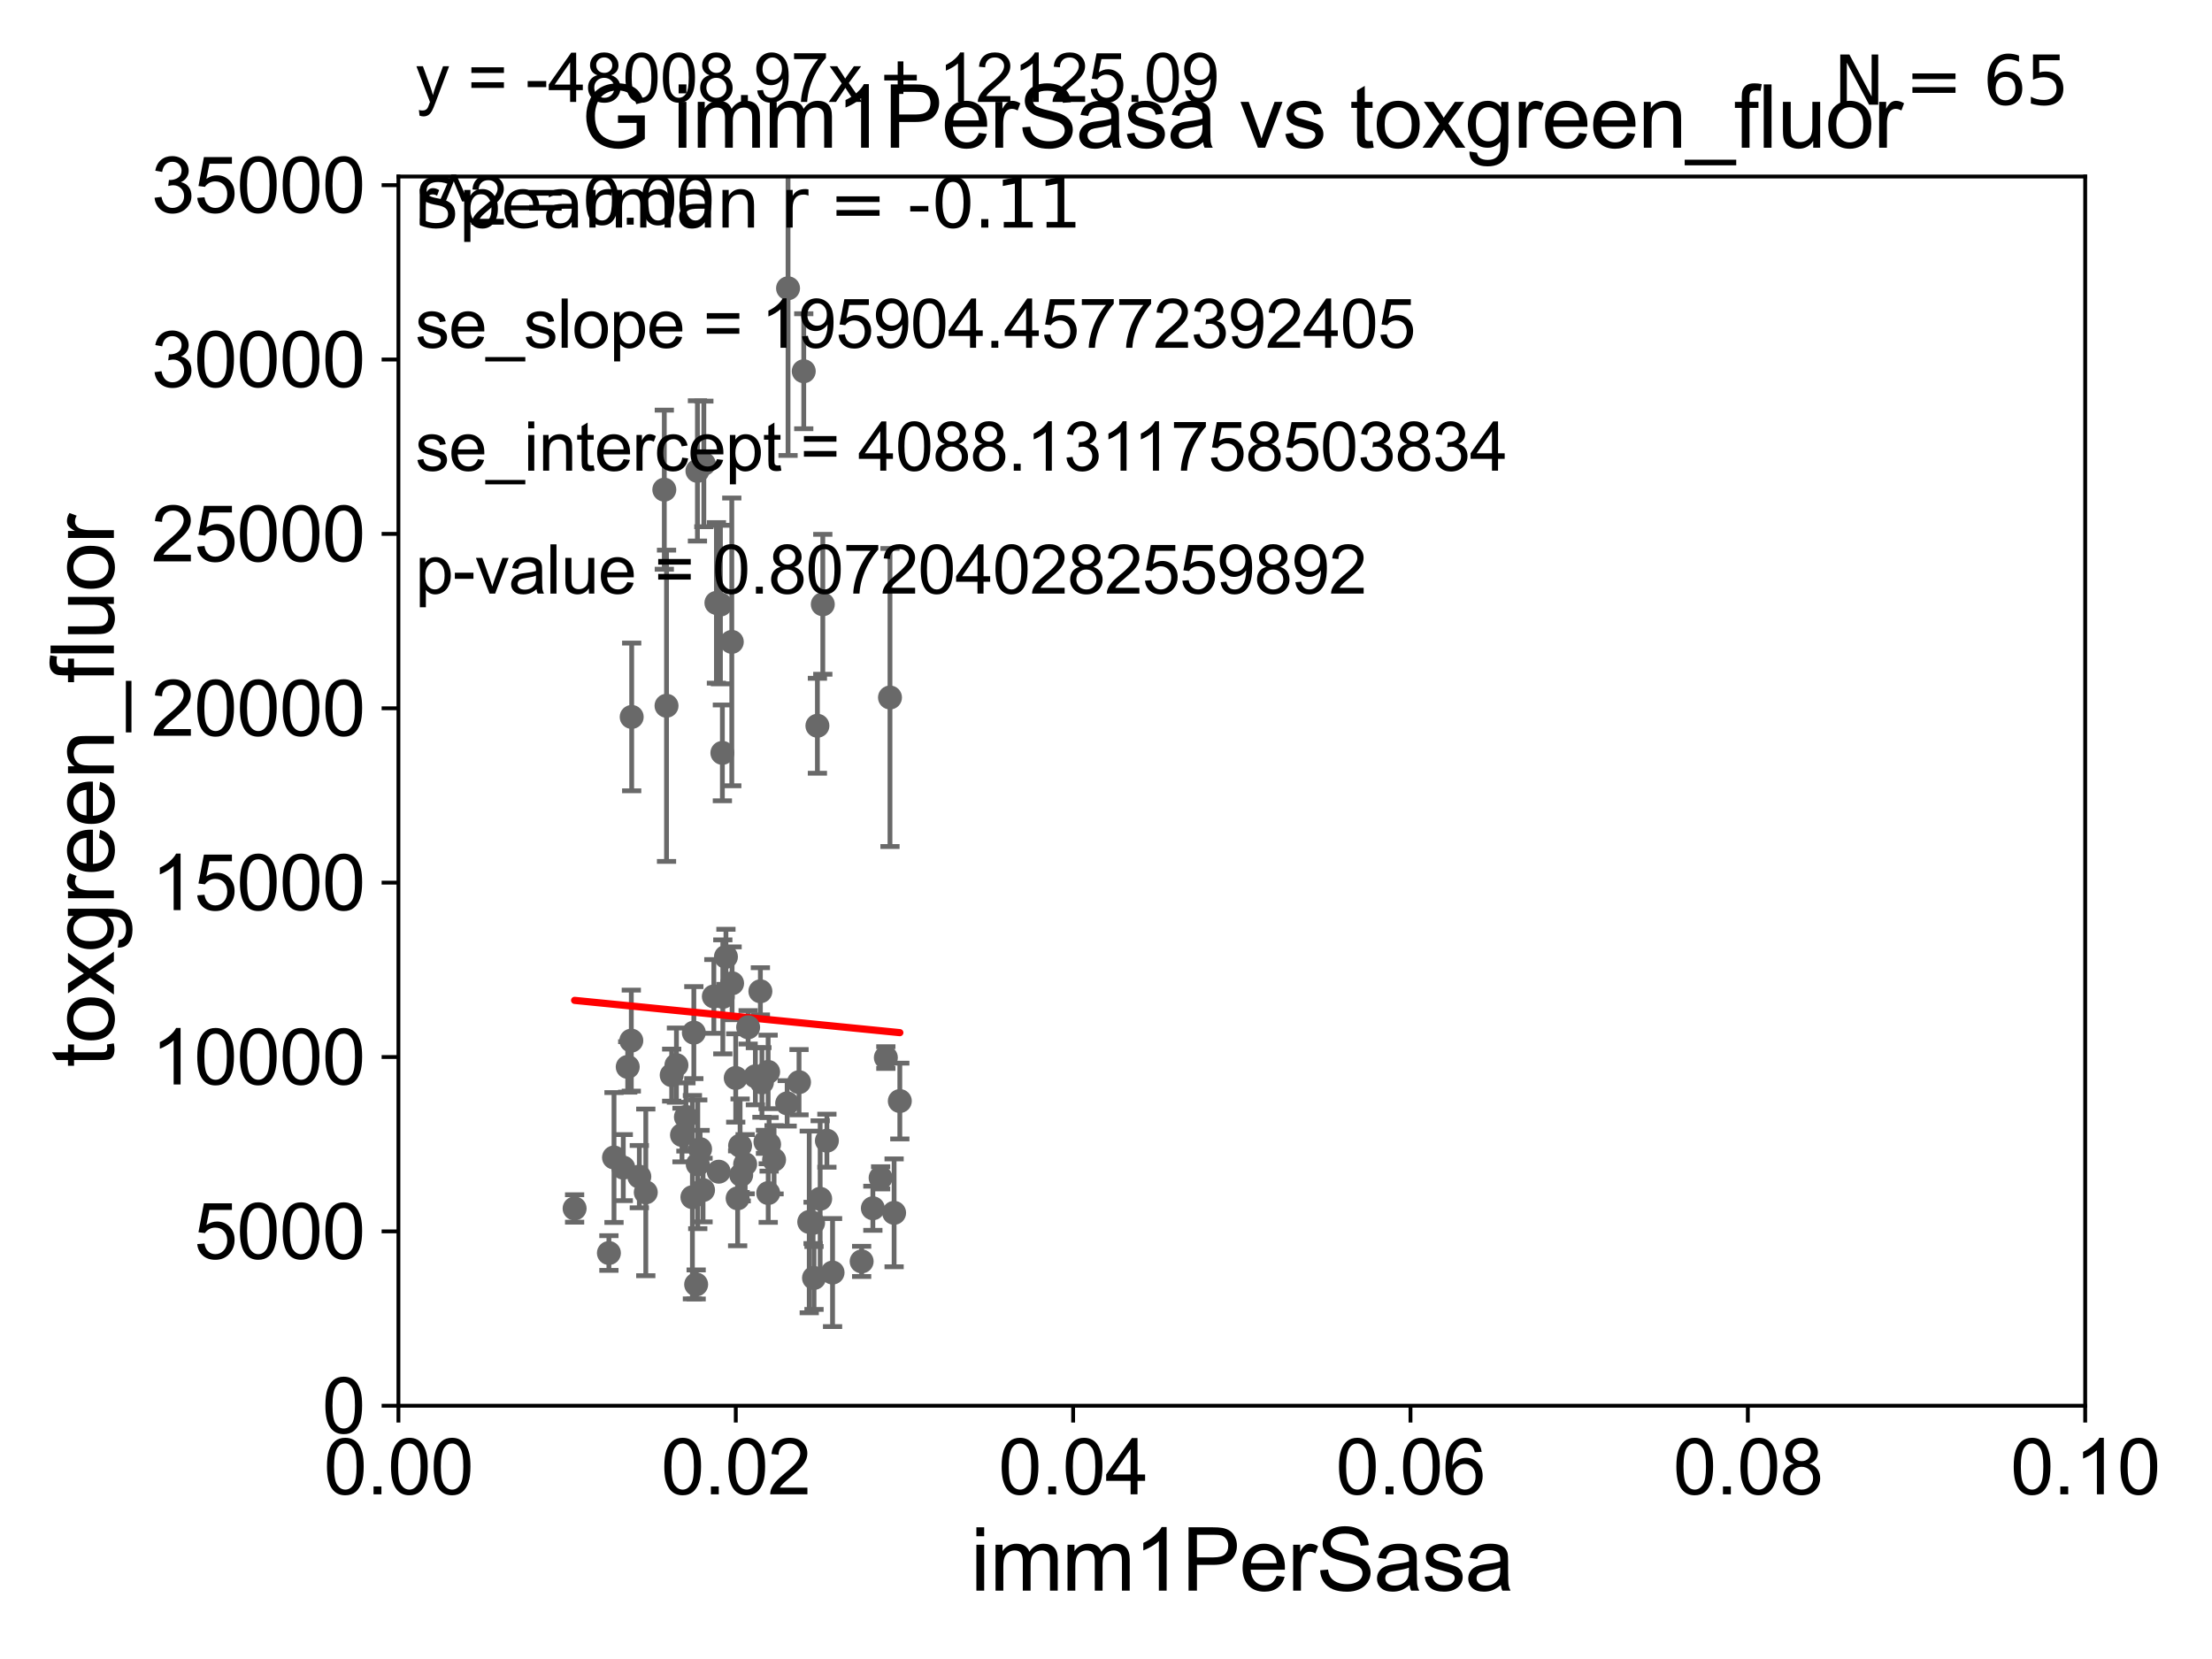 <?xml version="1.0" encoding="utf-8" standalone="no"?>
<!DOCTYPE svg PUBLIC "-//W3C//DTD SVG 1.1//EN"
  "http://www.w3.org/Graphics/SVG/1.1/DTD/svg11.dtd">
<svg xmlns:xlink="http://www.w3.org/1999/xlink" width="460.8pt" height="345.6pt" viewBox="0 0 460.8 345.6" xmlns="http://www.w3.org/2000/svg" version="1.1">
 <defs>
  <style type="text/css">*{stroke-linejoin: round; stroke-linecap: butt}</style>
 </defs>
 <g id="figure_1">
  <g id="patch_1">
   <path d="M 0 345.6 
L 460.8 345.6 
L 460.8 0 
L 0 0 
z
" style="fill: #ffffff"/>
  </g>
  <g id="axes_1">
   <g id="patch_2">
    <path d="M 83 292.84 
L 434.385 292.84 
L 434.385 36.775 
L 83 36.775 
z
" style="fill: #ffffff"/>
   </g>
   <g id="PathCollection_1">
    <defs>
     <path id="m425a0d8f36" d="M 0 1.118 
C 0.297 1.118 0.581 1 0.791 0.791 
C 1 0.581 1.118 0.297 1.118 0 
C 1.118 -0.297 1 -0.581 0.791 -0.791 
C 0.581 -1 0.297 -1.118 0 -1.118 
C -0.297 -1.118 -0.581 -1 -0.791 -0.791 
C -1 -0.581 -1.118 -0.297 -1.118 0 
C -1.118 0.297 -1 0.581 -0.791 0.791 
C -0.581 1 -0.297 1.118 0 1.118 
z
" style="stroke: #696969"/>
    </defs>
    <g clip-path="url(#pc8866e2116)">
     <use xlink:href="#m425a0d8f36" x="181.833" y="251.703" style="fill: #696969; stroke: #696969"/>
     <use xlink:href="#m425a0d8f36" x="169.575" y="266.224" style="fill: #696969; stroke: #696969"/>
     <use xlink:href="#m425a0d8f36" x="155.85" y="214.004" style="fill: #696969; stroke: #696969"/>
     <use xlink:href="#m425a0d8f36" x="138.849" y="147.023" style="fill: #696969; stroke: #696969"/>
     <use xlink:href="#m425a0d8f36" x="154.405" y="244.763" style="fill: #696969; stroke: #696969"/>
     <use xlink:href="#m425a0d8f36" x="157.361" y="224.212" style="fill: #696969; stroke: #696969"/>
     <use xlink:href="#m425a0d8f36" x="142.073" y="236.443" style="fill: #696969; stroke: #696969"/>
     <use xlink:href="#m425a0d8f36" x="145.357" y="242.545" style="fill: #696969; stroke: #696969"/>
     <use xlink:href="#m425a0d8f36" x="144.241" y="249.395" style="fill: #696969; stroke: #696969"/>
     <use xlink:href="#m425a0d8f36" x="148.707" y="207.575" style="fill: #696969; stroke: #696969"/>
     <use xlink:href="#m425a0d8f36" x="163.981" y="229.849" style="fill: #696969; stroke: #696969"/>
     <use xlink:href="#m425a0d8f36" x="160.017" y="223.299" style="fill: #696969; stroke: #696969"/>
     <use xlink:href="#m425a0d8f36" x="150.575" y="207.663" style="fill: #696969; stroke: #696969"/>
     <use xlink:href="#m425a0d8f36" x="185.401" y="145.302" style="fill: #696969; stroke: #696969"/>
     <use xlink:href="#m425a0d8f36" x="170.856" y="249.734" style="fill: #696969; stroke: #696969"/>
     <use xlink:href="#m425a0d8f36" x="168.581" y="254.553" style="fill: #696969; stroke: #696969"/>
     <use xlink:href="#m425a0d8f36" x="144.539" y="215.115" style="fill: #696969; stroke: #696969"/>
     <use xlink:href="#m425a0d8f36" x="179.497" y="262.775" style="fill: #696969; stroke: #696969"/>
     <use xlink:href="#m425a0d8f36" x="155.23" y="242.52" style="fill: #696969; stroke: #696969"/>
     <use xlink:href="#m425a0d8f36" x="145.022" y="267.577" style="fill: #696969; stroke: #696969"/>
     <use xlink:href="#m425a0d8f36" x="127.91" y="241.129" style="fill: #696969; stroke: #696969"/>
     <use xlink:href="#m425a0d8f36" x="129.841" y="243.238" style="fill: #696969; stroke: #696969"/>
     <use xlink:href="#m425a0d8f36" x="126.847" y="261.029" style="fill: #696969; stroke: #696969"/>
     <use xlink:href="#m425a0d8f36" x="130.767" y="222.257" style="fill: #696969; stroke: #696969"/>
     <use xlink:href="#m425a0d8f36" x="169.381" y="254.754" style="fill: #696969; stroke: #696969"/>
     <use xlink:href="#m425a0d8f36" x="161.253" y="241.603" style="fill: #696969; stroke: #696969"/>
     <use xlink:href="#m425a0d8f36" x="149.727" y="244.082" style="fill: #696969; stroke: #696969"/>
     <use xlink:href="#m425a0d8f36" x="152.509" y="204.84" style="fill: #696969; stroke: #696969"/>
     <use xlink:href="#m425a0d8f36" x="170.281" y="151.189" style="fill: #696969; stroke: #696969"/>
     <use xlink:href="#m425a0d8f36" x="150.485" y="156.841" style="fill: #696969; stroke: #696969"/>
     <use xlink:href="#m425a0d8f36" x="184.538" y="220.313" style="fill: #696969; stroke: #696969"/>
     <use xlink:href="#m425a0d8f36" x="187.449" y="229.368" style="fill: #696969; stroke: #696969"/>
     <use xlink:href="#m425a0d8f36" x="140.915" y="221.89" style="fill: #696969; stroke: #696969"/>
     <use xlink:href="#m425a0d8f36" x="159.461" y="237.866" style="fill: #696969; stroke: #696969"/>
     <use xlink:href="#m425a0d8f36" x="154.177" y="238.669" style="fill: #696969; stroke: #696969"/>
     <use xlink:href="#m425a0d8f36" x="172.257" y="237.626" style="fill: #696969; stroke: #696969"/>
     <use xlink:href="#m425a0d8f36" x="153.664" y="249.635" style="fill: #696969; stroke: #696969"/>
     <use xlink:href="#m425a0d8f36" x="153.267" y="224.56" style="fill: #696969; stroke: #696969"/>
     <use xlink:href="#m425a0d8f36" x="149.244" y="125.59" style="fill: #696969; stroke: #696969"/>
     <use xlink:href="#m425a0d8f36" x="186.26" y="252.657" style="fill: #696969; stroke: #696969"/>
     <use xlink:href="#m425a0d8f36" x="133.182" y="245.116" style="fill: #696969; stroke: #696969"/>
     <use xlink:href="#m425a0d8f36" x="138.388" y="102.009" style="fill: #696969; stroke: #696969"/>
     <use xlink:href="#m425a0d8f36" x="173.438" y="265.096" style="fill: #696969; stroke: #696969"/>
     <use xlink:href="#m425a0d8f36" x="139.924" y="223.968" style="fill: #696969; stroke: #696969"/>
     <use xlink:href="#m425a0d8f36" x="142.892" y="232.689" style="fill: #696969; stroke: #696969"/>
     <use xlink:href="#m425a0d8f36" x="134.529" y="248.393" style="fill: #696969; stroke: #696969"/>
     <use xlink:href="#m425a0d8f36" x="183.45" y="245.369" style="fill: #696969; stroke: #696969"/>
     <use xlink:href="#m425a0d8f36" x="158.401" y="206.504" style="fill: #696969; stroke: #696969"/>
     <use xlink:href="#m425a0d8f36" x="131.513" y="216.78" style="fill: #696969; stroke: #696969"/>
     <use xlink:href="#m425a0d8f36" x="146.455" y="247.912" style="fill: #696969; stroke: #696969"/>
     <use xlink:href="#m425a0d8f36" x="145.841" y="239.38" style="fill: #696969; stroke: #696969"/>
     <use xlink:href="#m425a0d8f36" x="160.032" y="248.535" style="fill: #696969; stroke: #696969"/>
     <use xlink:href="#m425a0d8f36" x="158.725" y="225.489" style="fill: #696969; stroke: #696969"/>
     <use xlink:href="#m425a0d8f36" x="131.593" y="149.352" style="fill: #696969; stroke: #696969"/>
     <use xlink:href="#m425a0d8f36" x="160.218" y="238.386" style="fill: #696969; stroke: #696969"/>
     <use xlink:href="#m425a0d8f36" x="166.451" y="225.438" style="fill: #696969; stroke: #696969"/>
     <use xlink:href="#m425a0d8f36" x="167.437" y="77.339" style="fill: #696969; stroke: #696969"/>
     <use xlink:href="#m425a0d8f36" x="150.078" y="125.939" style="fill: #696969; stroke: #696969"/>
     <use xlink:href="#m425a0d8f36" x="164.164" y="60.054" style="fill: #696969; stroke: #696969"/>
     <use xlink:href="#m425a0d8f36" x="146.624" y="96.642" style="fill: #696969; stroke: #696969"/>
     <use xlink:href="#m425a0d8f36" x="171.404" y="125.886" style="fill: #696969; stroke: #696969"/>
     <use xlink:href="#m425a0d8f36" x="119.703" y="251.745" style="fill: #696969; stroke: #696969"/>
     <use xlink:href="#m425a0d8f36" x="145.289" y="98.095" style="fill: #696969; stroke: #696969"/>
     <use xlink:href="#m425a0d8f36" x="152.446" y="133.718" style="fill: #696969; stroke: #696969"/>
     <use xlink:href="#m425a0d8f36" x="151.225" y="199.322" style="fill: #696969; stroke: #696969"/>
    </g>
   </g>
   <g id="matplotlib.axis_1">
    <g id="xtick_1">
     <g id="line2d_1">
      <defs>
       <path id="m07ca8e7e8c" d="M 0 0 
L 0 3.5 
" style="stroke: #000000; stroke-width: 0.8"/>
      </defs>
      <g>
       <use xlink:href="#m07ca8e7e8c" x="83" y="292.84" style="stroke: #000000; stroke-width: 0.8"/>
      </g>
     </g>
     <g id="text_1">
      <!-- 0.00 -->
      <g transform="translate(67.431 311.293)scale(0.16 -0.16)">
       <defs>
        <path id="ArialMT-30" d="M 266 2259 
Q 266 3072 433 3567 
Q 600 4063 929 4331 
Q 1259 4600 1759 4600 
Q 2128 4600 2406 4451 
Q 2684 4303 2865 4023 
Q 3047 3744 3150 3342 
Q 3253 2941 3253 2259 
Q 3253 1453 3087 958 
Q 2922 463 2592 192 
Q 2263 -78 1759 -78 
Q 1097 -78 719 397 
Q 266 969 266 2259 
z
M 844 2259 
Q 844 1131 1108 757 
Q 1372 384 1759 384 
Q 2147 384 2411 759 
Q 2675 1134 2675 2259 
Q 2675 3391 2411 3762 
Q 2147 4134 1753 4134 
Q 1366 4134 1134 3806 
Q 844 3388 844 2259 
z
" transform="scale(0.016)"/>
        <path id="ArialMT-2e" d="M 581 0 
L 581 641 
L 1222 641 
L 1222 0 
L 581 0 
z
" transform="scale(0.016)"/>
       </defs>
       <use xlink:href="#ArialMT-30"/>
       <use xlink:href="#ArialMT-2e" x="55.615"/>
       <use xlink:href="#ArialMT-30" x="83.398"/>
       <use xlink:href="#ArialMT-30" x="139.014"/>
      </g>
     </g>
    </g>
    <g id="xtick_2">
     <g id="line2d_2">
      <g>
       <use xlink:href="#m07ca8e7e8c" x="153.277" y="292.84" style="stroke: #000000; stroke-width: 0.8"/>
      </g>
     </g>
     <g id="text_2">
      <!-- 0.02 -->
      <g transform="translate(137.708 311.293)scale(0.16 -0.16)">
       <defs>
        <path id="ArialMT-32" d="M 3222 541 
L 3222 0 
L 194 0 
Q 188 203 259 391 
Q 375 700 629 1000 
Q 884 1300 1366 1694 
Q 2113 2306 2375 2664 
Q 2638 3022 2638 3341 
Q 2638 3675 2398 3904 
Q 2159 4134 1775 4134 
Q 1369 4134 1125 3890 
Q 881 3647 878 3216 
L 300 3275 
Q 359 3922 746 4261 
Q 1134 4600 1788 4600 
Q 2447 4600 2831 4234 
Q 3216 3869 3216 3328 
Q 3216 3053 3103 2787 
Q 2991 2522 2730 2228 
Q 2469 1934 1863 1422 
Q 1356 997 1212 845 
Q 1069 694 975 541 
L 3222 541 
z
" transform="scale(0.016)"/>
       </defs>
       <use xlink:href="#ArialMT-30"/>
       <use xlink:href="#ArialMT-2e" x="55.615"/>
       <use xlink:href="#ArialMT-30" x="83.398"/>
       <use xlink:href="#ArialMT-32" x="139.014"/>
      </g>
     </g>
    </g>
    <g id="xtick_3">
     <g id="line2d_3">
      <g>
       <use xlink:href="#m07ca8e7e8c" x="223.554" y="292.84" style="stroke: #000000; stroke-width: 0.8"/>
      </g>
     </g>
     <g id="text_3">
      <!-- 0.04 -->
      <g transform="translate(207.985 311.293)scale(0.16 -0.16)">
       <defs>
        <path id="ArialMT-34" d="M 2069 0 
L 2069 1097 
L 81 1097 
L 81 1613 
L 2172 4581 
L 2631 4581 
L 2631 1613 
L 3250 1613 
L 3250 1097 
L 2631 1097 
L 2631 0 
L 2069 0 
z
M 2069 1613 
L 2069 3678 
L 634 1613 
L 2069 1613 
z
" transform="scale(0.016)"/>
       </defs>
       <use xlink:href="#ArialMT-30"/>
       <use xlink:href="#ArialMT-2e" x="55.615"/>
       <use xlink:href="#ArialMT-30" x="83.398"/>
       <use xlink:href="#ArialMT-34" x="139.014"/>
      </g>
     </g>
    </g>
    <g id="xtick_4">
     <g id="line2d_4">
      <g>
       <use xlink:href="#m07ca8e7e8c" x="293.831" y="292.84" style="stroke: #000000; stroke-width: 0.8"/>
      </g>
     </g>
     <g id="text_4">
      <!-- 0.06 -->
      <g transform="translate(278.262 311.293)scale(0.16 -0.16)">
       <defs>
        <path id="ArialMT-36" d="M 3184 3459 
L 2625 3416 
Q 2550 3747 2413 3897 
Q 2184 4138 1850 4138 
Q 1581 4138 1378 3988 
Q 1113 3794 959 3422 
Q 806 3050 800 2363 
Q 1003 2672 1297 2822 
Q 1591 2972 1913 2972 
Q 2475 2972 2870 2558 
Q 3266 2144 3266 1488 
Q 3266 1056 3080 686 
Q 2894 316 2569 119 
Q 2244 -78 1831 -78 
Q 1128 -78 684 439 
Q 241 956 241 2144 
Q 241 3472 731 4075 
Q 1159 4600 1884 4600 
Q 2425 4600 2770 4297 
Q 3116 3994 3184 3459 
z
M 888 1484 
Q 888 1194 1011 928 
Q 1134 663 1356 523 
Q 1578 384 1822 384 
Q 2178 384 2434 671 
Q 2691 959 2691 1453 
Q 2691 1928 2437 2201 
Q 2184 2475 1800 2475 
Q 1419 2475 1153 2201 
Q 888 1928 888 1484 
z
" transform="scale(0.016)"/>
       </defs>
       <use xlink:href="#ArialMT-30"/>
       <use xlink:href="#ArialMT-2e" x="55.615"/>
       <use xlink:href="#ArialMT-30" x="83.398"/>
       <use xlink:href="#ArialMT-36" x="139.014"/>
      </g>
     </g>
    </g>
    <g id="xtick_5">
     <g id="line2d_5">
      <g>
       <use xlink:href="#m07ca8e7e8c" x="364.108" y="292.84" style="stroke: #000000; stroke-width: 0.8"/>
      </g>
     </g>
     <g id="text_5">
      <!-- 0.08 -->
      <g transform="translate(348.539 311.293)scale(0.16 -0.16)">
       <defs>
        <path id="ArialMT-38" d="M 1131 2484 
Q 781 2613 612 2850 
Q 444 3088 444 3419 
Q 444 3919 803 4259 
Q 1163 4600 1759 4600 
Q 2359 4600 2725 4251 
Q 3091 3903 3091 3403 
Q 3091 3084 2923 2848 
Q 2756 2613 2416 2484 
Q 2838 2347 3058 2040 
Q 3278 1734 3278 1309 
Q 3278 722 2862 322 
Q 2447 -78 1769 -78 
Q 1091 -78 675 323 
Q 259 725 259 1325 
Q 259 1772 486 2073 
Q 713 2375 1131 2484 
z
M 1019 3438 
Q 1019 3113 1228 2906 
Q 1438 2700 1772 2700 
Q 2097 2700 2305 2904 
Q 2513 3109 2513 3406 
Q 2513 3716 2298 3927 
Q 2084 4138 1766 4138 
Q 1444 4138 1231 3931 
Q 1019 3725 1019 3438 
z
M 838 1322 
Q 838 1081 952 856 
Q 1066 631 1291 507 
Q 1516 384 1775 384 
Q 2178 384 2440 643 
Q 2703 903 2703 1303 
Q 2703 1709 2433 1975 
Q 2163 2241 1756 2241 
Q 1359 2241 1098 1978 
Q 838 1716 838 1322 
z
" transform="scale(0.016)"/>
       </defs>
       <use xlink:href="#ArialMT-30"/>
       <use xlink:href="#ArialMT-2e" x="55.615"/>
       <use xlink:href="#ArialMT-30" x="83.398"/>
       <use xlink:href="#ArialMT-38" x="139.014"/>
      </g>
     </g>
    </g>
    <g id="xtick_6">
     <g id="line2d_6">
      <g>
       <use xlink:href="#m07ca8e7e8c" x="434.385" y="292.84" style="stroke: #000000; stroke-width: 0.8"/>
      </g>
     </g>
     <g id="text_6">
      <!-- 0.10 -->
      <g transform="translate(418.816 311.293)scale(0.16 -0.16)">
       <defs>
        <path id="ArialMT-31" d="M 2384 0 
L 1822 0 
L 1822 3584 
Q 1619 3391 1289 3197 
Q 959 3003 697 2906 
L 697 3450 
Q 1169 3672 1522 3987 
Q 1875 4303 2022 4600 
L 2384 4600 
L 2384 0 
z
" transform="scale(0.016)"/>
       </defs>
       <use xlink:href="#ArialMT-30"/>
       <use xlink:href="#ArialMT-2e" x="55.615"/>
       <use xlink:href="#ArialMT-31" x="83.398"/>
       <use xlink:href="#ArialMT-30" x="139.014"/>
      </g>
     </g>
    </g>
    <g id="text_7">
     <!-- imm1PerSasa -->
     <g transform="translate(202.177 331.357)scale(0.18 -0.18)">
      <defs>
       <path id="ArialMT-69" d="M 425 3934 
L 425 4581 
L 988 4581 
L 988 3934 
L 425 3934 
z
M 425 0 
L 425 3319 
L 988 3319 
L 988 0 
L 425 0 
z
" transform="scale(0.016)"/>
       <path id="ArialMT-6d" d="M 422 0 
L 422 3319 
L 925 3319 
L 925 2853 
Q 1081 3097 1340 3245 
Q 1600 3394 1931 3394 
Q 2300 3394 2536 3241 
Q 2772 3088 2869 2813 
Q 3263 3394 3894 3394 
Q 4388 3394 4653 3120 
Q 4919 2847 4919 2278 
L 4919 0 
L 4359 0 
L 4359 2091 
Q 4359 2428 4304 2576 
Q 4250 2725 4106 2815 
Q 3963 2906 3769 2906 
Q 3419 2906 3187 2673 
Q 2956 2441 2956 1928 
L 2956 0 
L 2394 0 
L 2394 2156 
Q 2394 2531 2256 2718 
Q 2119 2906 1806 2906 
Q 1569 2906 1367 2781 
Q 1166 2656 1075 2415 
Q 984 2175 984 1722 
L 984 0 
L 422 0 
z
" transform="scale(0.016)"/>
       <path id="ArialMT-50" d="M 494 0 
L 494 4581 
L 2222 4581 
Q 2678 4581 2919 4538 
Q 3256 4481 3484 4323 
Q 3713 4166 3852 3881 
Q 3991 3597 3991 3256 
Q 3991 2672 3619 2267 
Q 3247 1863 2275 1863 
L 1100 1863 
L 1100 0 
L 494 0 
z
M 1100 2403 
L 2284 2403 
Q 2872 2403 3119 2622 
Q 3366 2841 3366 3238 
Q 3366 3525 3220 3729 
Q 3075 3934 2838 4000 
Q 2684 4041 2272 4041 
L 1100 4041 
L 1100 2403 
z
" transform="scale(0.016)"/>
       <path id="ArialMT-65" d="M 2694 1069 
L 3275 997 
Q 3138 488 2766 206 
Q 2394 -75 1816 -75 
Q 1088 -75 661 373 
Q 234 822 234 1631 
Q 234 2469 665 2931 
Q 1097 3394 1784 3394 
Q 2450 3394 2872 2941 
Q 3294 2488 3294 1666 
Q 3294 1616 3291 1516 
L 816 1516 
Q 847 969 1125 678 
Q 1403 388 1819 388 
Q 2128 388 2347 550 
Q 2566 713 2694 1069 
z
M 847 1978 
L 2700 1978 
Q 2663 2397 2488 2606 
Q 2219 2931 1791 2931 
Q 1403 2931 1139 2672 
Q 875 2413 847 1978 
z
" transform="scale(0.016)"/>
       <path id="ArialMT-72" d="M 416 0 
L 416 3319 
L 922 3319 
L 922 2816 
Q 1116 3169 1280 3281 
Q 1444 3394 1641 3394 
Q 1925 3394 2219 3213 
L 2025 2691 
Q 1819 2813 1613 2813 
Q 1428 2813 1281 2702 
Q 1134 2591 1072 2394 
Q 978 2094 978 1738 
L 978 0 
L 416 0 
z
" transform="scale(0.016)"/>
       <path id="ArialMT-53" d="M 288 1472 
L 859 1522 
Q 900 1178 1048 958 
Q 1197 738 1509 602 
Q 1822 466 2213 466 
Q 2559 466 2825 569 
Q 3091 672 3220 851 
Q 3350 1031 3350 1244 
Q 3350 1459 3225 1620 
Q 3100 1781 2813 1891 
Q 2628 1963 1997 2114 
Q 1366 2266 1113 2400 
Q 784 2572 623 2826 
Q 463 3081 463 3397 
Q 463 3744 659 4045 
Q 856 4347 1234 4503 
Q 1613 4659 2075 4659 
Q 2584 4659 2973 4495 
Q 3363 4331 3572 4012 
Q 3781 3694 3797 3291 
L 3216 3247 
Q 3169 3681 2898 3903 
Q 2628 4125 2100 4125 
Q 1550 4125 1298 3923 
Q 1047 3722 1047 3438 
Q 1047 3191 1225 3031 
Q 1400 2872 2139 2705 
Q 2878 2538 3153 2413 
Q 3553 2228 3743 1945 
Q 3934 1663 3934 1294 
Q 3934 928 3725 604 
Q 3516 281 3123 101 
Q 2731 -78 2241 -78 
Q 1619 -78 1198 103 
Q 778 284 539 648 
Q 300 1013 288 1472 
z
" transform="scale(0.016)"/>
       <path id="ArialMT-61" d="M 2588 409 
Q 2275 144 1986 34 
Q 1697 -75 1366 -75 
Q 819 -75 525 192 
Q 231 459 231 875 
Q 231 1119 342 1320 
Q 453 1522 633 1644 
Q 813 1766 1038 1828 
Q 1203 1872 1538 1913 
Q 2219 1994 2541 2106 
Q 2544 2222 2544 2253 
Q 2544 2597 2384 2738 
Q 2169 2928 1744 2928 
Q 1347 2928 1158 2789 
Q 969 2650 878 2297 
L 328 2372 
Q 403 2725 575 2942 
Q 747 3159 1072 3276 
Q 1397 3394 1825 3394 
Q 2250 3394 2515 3294 
Q 2781 3194 2906 3042 
Q 3031 2891 3081 2659 
Q 3109 2516 3109 2141 
L 3109 1391 
Q 3109 606 3145 398 
Q 3181 191 3288 0 
L 2700 0 
Q 2613 175 2588 409 
z
M 2541 1666 
Q 2234 1541 1622 1453 
Q 1275 1403 1131 1340 
Q 988 1278 909 1158 
Q 831 1038 831 891 
Q 831 666 1001 516 
Q 1172 366 1500 366 
Q 1825 366 2078 508 
Q 2331 650 2450 897 
Q 2541 1088 2541 1459 
L 2541 1666 
z
" transform="scale(0.016)"/>
       <path id="ArialMT-73" d="M 197 991 
L 753 1078 
Q 800 744 1014 566 
Q 1228 388 1613 388 
Q 2000 388 2187 545 
Q 2375 703 2375 916 
Q 2375 1106 2209 1216 
Q 2094 1291 1634 1406 
Q 1016 1563 777 1677 
Q 538 1791 414 1992 
Q 291 2194 291 2438 
Q 291 2659 392 2848 
Q 494 3038 669 3163 
Q 800 3259 1026 3326 
Q 1253 3394 1513 3394 
Q 1903 3394 2198 3281 
Q 2494 3169 2634 2976 
Q 2775 2784 2828 2463 
L 2278 2388 
Q 2241 2644 2061 2787 
Q 1881 2931 1553 2931 
Q 1166 2931 1000 2803 
Q 834 2675 834 2503 
Q 834 2394 903 2306 
Q 972 2216 1119 2156 
Q 1203 2125 1616 2013 
Q 2213 1853 2448 1751 
Q 2684 1650 2818 1456 
Q 2953 1263 2953 975 
Q 2953 694 2789 445 
Q 2625 197 2315 61 
Q 2006 -75 1616 -75 
Q 969 -75 630 194 
Q 291 463 197 991 
z
" transform="scale(0.016)"/>
      </defs>
      <use xlink:href="#ArialMT-69"/>
      <use xlink:href="#ArialMT-6d" x="22.217"/>
      <use xlink:href="#ArialMT-6d" x="105.518"/>
      <use xlink:href="#ArialMT-31" x="188.818"/>
      <use xlink:href="#ArialMT-50" x="244.434"/>
      <use xlink:href="#ArialMT-65" x="311.133"/>
      <use xlink:href="#ArialMT-72" x="366.748"/>
      <use xlink:href="#ArialMT-53" x="400.049"/>
      <use xlink:href="#ArialMT-61" x="466.748"/>
      <use xlink:href="#ArialMT-73" x="522.363"/>
      <use xlink:href="#ArialMT-61" x="572.363"/>
     </g>
    </g>
   </g>
   <g id="matplotlib.axis_2">
    <g id="ytick_1">
     <g id="line2d_7">
      <defs>
       <path id="mfe7ad0fedc" d="M 0 0 
L -3.5 0 
" style="stroke: #000000; stroke-width: 0.8"/>
      </defs>
      <g>
       <use xlink:href="#mfe7ad0fedc" x="83" y="292.84" style="stroke: #000000; stroke-width: 0.8"/>
      </g>
     </g>
     <g id="text_8">
      <!-- 0 -->
      <g transform="translate(67.103 298.566)scale(0.16 -0.16)">
       <use xlink:href="#ArialMT-30"/>
      </g>
     </g>
    </g>
    <g id="ytick_2">
     <g id="line2d_8">
      <g>
       <use xlink:href="#mfe7ad0fedc" x="83" y="256.516" style="stroke: #000000; stroke-width: 0.8"/>
      </g>
     </g>
     <g id="text_9">
      <!-- 5000 -->
      <g transform="translate(40.41 262.242)scale(0.16 -0.16)">
       <defs>
        <path id="ArialMT-35" d="M 266 1200 
L 856 1250 
Q 922 819 1161 601 
Q 1400 384 1738 384 
Q 2144 384 2425 690 
Q 2706 997 2706 1503 
Q 2706 1984 2436 2262 
Q 2166 2541 1728 2541 
Q 1456 2541 1237 2417 
Q 1019 2294 894 2097 
L 366 2166 
L 809 4519 
L 3088 4519 
L 3088 3981 
L 1259 3981 
L 1013 2750 
Q 1425 3038 1878 3038 
Q 2478 3038 2890 2622 
Q 3303 2206 3303 1553 
Q 3303 931 2941 478 
Q 2500 -78 1738 -78 
Q 1113 -78 717 272 
Q 322 622 266 1200 
z
" transform="scale(0.016)"/>
       </defs>
       <use xlink:href="#ArialMT-35"/>
       <use xlink:href="#ArialMT-30" x="55.615"/>
       <use xlink:href="#ArialMT-30" x="111.23"/>
       <use xlink:href="#ArialMT-30" x="166.846"/>
      </g>
     </g>
    </g>
    <g id="ytick_3">
     <g id="line2d_9">
      <g>
       <use xlink:href="#mfe7ad0fedc" x="83" y="220.192" style="stroke: #000000; stroke-width: 0.8"/>
      </g>
     </g>
     <g id="text_10">
      <!-- 10000 -->
      <g transform="translate(31.512 225.918)scale(0.16 -0.16)">
       <use xlink:href="#ArialMT-31"/>
       <use xlink:href="#ArialMT-30" x="55.615"/>
       <use xlink:href="#ArialMT-30" x="111.23"/>
       <use xlink:href="#ArialMT-30" x="166.846"/>
       <use xlink:href="#ArialMT-30" x="222.461"/>
      </g>
     </g>
    </g>
    <g id="ytick_4">
     <g id="line2d_10">
      <g>
       <use xlink:href="#mfe7ad0fedc" x="83" y="183.867" style="stroke: #000000; stroke-width: 0.8"/>
      </g>
     </g>
     <g id="text_11">
      <!-- 15000 -->
      <g transform="translate(31.512 189.594)scale(0.16 -0.16)">
       <use xlink:href="#ArialMT-31"/>
       <use xlink:href="#ArialMT-35" x="55.615"/>
       <use xlink:href="#ArialMT-30" x="111.23"/>
       <use xlink:href="#ArialMT-30" x="166.846"/>
       <use xlink:href="#ArialMT-30" x="222.461"/>
      </g>
     </g>
    </g>
    <g id="ytick_5">
     <g id="line2d_11">
      <g>
       <use xlink:href="#mfe7ad0fedc" x="83" y="147.543" style="stroke: #000000; stroke-width: 0.8"/>
      </g>
     </g>
     <g id="text_12">
      <!-- 20000 -->
      <g transform="translate(31.512 153.27)scale(0.16 -0.16)">
       <use xlink:href="#ArialMT-32"/>
       <use xlink:href="#ArialMT-30" x="55.615"/>
       <use xlink:href="#ArialMT-30" x="111.23"/>
       <use xlink:href="#ArialMT-30" x="166.846"/>
       <use xlink:href="#ArialMT-30" x="222.461"/>
      </g>
     </g>
    </g>
    <g id="ytick_6">
     <g id="line2d_12">
      <g>
       <use xlink:href="#mfe7ad0fedc" x="83" y="111.219" style="stroke: #000000; stroke-width: 0.8"/>
      </g>
     </g>
     <g id="text_13">
      <!-- 25000 -->
      <g transform="translate(31.512 116.945)scale(0.16 -0.16)">
       <use xlink:href="#ArialMT-32"/>
       <use xlink:href="#ArialMT-35" x="55.615"/>
       <use xlink:href="#ArialMT-30" x="111.23"/>
       <use xlink:href="#ArialMT-30" x="166.846"/>
       <use xlink:href="#ArialMT-30" x="222.461"/>
      </g>
     </g>
    </g>
    <g id="ytick_7">
     <g id="line2d_13">
      <g>
       <use xlink:href="#mfe7ad0fedc" x="83" y="74.895" style="stroke: #000000; stroke-width: 0.8"/>
      </g>
     </g>
     <g id="text_14">
      <!-- 30000 -->
      <g transform="translate(31.512 80.621)scale(0.16 -0.16)">
       <defs>
        <path id="ArialMT-33" d="M 269 1209 
L 831 1284 
Q 928 806 1161 595 
Q 1394 384 1728 384 
Q 2125 384 2398 659 
Q 2672 934 2672 1341 
Q 2672 1728 2419 1979 
Q 2166 2231 1775 2231 
Q 1616 2231 1378 2169 
L 1441 2663 
Q 1497 2656 1531 2656 
Q 1891 2656 2178 2843 
Q 2466 3031 2466 3422 
Q 2466 3731 2256 3934 
Q 2047 4138 1716 4138 
Q 1388 4138 1169 3931 
Q 950 3725 888 3313 
L 325 3413 
Q 428 3978 793 4289 
Q 1159 4600 1703 4600 
Q 2078 4600 2393 4439 
Q 2709 4278 2876 4000 
Q 3044 3722 3044 3409 
Q 3044 3113 2884 2869 
Q 2725 2625 2413 2481 
Q 2819 2388 3044 2092 
Q 3269 1797 3269 1353 
Q 3269 753 2831 336 
Q 2394 -81 1725 -81 
Q 1122 -81 723 278 
Q 325 638 269 1209 
z
" transform="scale(0.016)"/>
       </defs>
       <use xlink:href="#ArialMT-33"/>
       <use xlink:href="#ArialMT-30" x="55.615"/>
       <use xlink:href="#ArialMT-30" x="111.23"/>
       <use xlink:href="#ArialMT-30" x="166.846"/>
       <use xlink:href="#ArialMT-30" x="222.461"/>
      </g>
     </g>
    </g>
    <g id="ytick_8">
     <g id="line2d_14">
      <g>
       <use xlink:href="#mfe7ad0fedc" x="83" y="38.571" style="stroke: #000000; stroke-width: 0.8"/>
      </g>
     </g>
     <g id="text_15">
      <!-- 35000 -->
      <g transform="translate(31.512 44.297)scale(0.16 -0.16)">
       <use xlink:href="#ArialMT-33"/>
       <use xlink:href="#ArialMT-35" x="55.615"/>
       <use xlink:href="#ArialMT-30" x="111.23"/>
       <use xlink:href="#ArialMT-30" x="166.846"/>
       <use xlink:href="#ArialMT-30" x="222.461"/>
      </g>
     </g>
    </g>
    <g id="text_16">
     <!-- toxgreen_fluor -->
     <g transform="translate(23.724 222.34)rotate(-90)scale(0.18 -0.18)">
      <defs>
       <path id="ArialMT-74" d="M 1650 503 
L 1731 6 
Q 1494 -44 1306 -44 
Q 1000 -44 831 53 
Q 663 150 594 308 
Q 525 466 525 972 
L 525 2881 
L 113 2881 
L 113 3319 
L 525 3319 
L 525 4141 
L 1084 4478 
L 1084 3319 
L 1650 3319 
L 1650 2881 
L 1084 2881 
L 1084 941 
Q 1084 700 1114 631 
Q 1144 563 1211 522 
Q 1278 481 1403 481 
Q 1497 481 1650 503 
z
" transform="scale(0.016)"/>
       <path id="ArialMT-6f" d="M 213 1659 
Q 213 2581 725 3025 
Q 1153 3394 1769 3394 
Q 2453 3394 2887 2945 
Q 3322 2497 3322 1706 
Q 3322 1066 3130 698 
Q 2938 331 2570 128 
Q 2203 -75 1769 -75 
Q 1072 -75 642 372 
Q 213 819 213 1659 
z
M 791 1659 
Q 791 1022 1069 705 
Q 1347 388 1769 388 
Q 2188 388 2466 706 
Q 2744 1025 2744 1678 
Q 2744 2294 2464 2611 
Q 2184 2928 1769 2928 
Q 1347 2928 1069 2612 
Q 791 2297 791 1659 
z
" transform="scale(0.016)"/>
       <path id="ArialMT-78" d="M 47 0 
L 1259 1725 
L 138 3319 
L 841 3319 
L 1350 2541 
Q 1494 2319 1581 2169 
Q 1719 2375 1834 2534 
L 2394 3319 
L 3066 3319 
L 1919 1756 
L 3153 0 
L 2463 0 
L 1781 1031 
L 1600 1309 
L 728 0 
L 47 0 
z
" transform="scale(0.016)"/>
       <path id="ArialMT-67" d="M 319 -275 
L 866 -356 
Q 900 -609 1056 -725 
Q 1266 -881 1628 -881 
Q 2019 -881 2231 -725 
Q 2444 -569 2519 -288 
Q 2563 -116 2559 434 
Q 2191 0 1641 0 
Q 956 0 581 494 
Q 206 988 206 1678 
Q 206 2153 378 2554 
Q 550 2956 876 3175 
Q 1203 3394 1644 3394 
Q 2231 3394 2613 2919 
L 2613 3319 
L 3131 3319 
L 3131 450 
Q 3131 -325 2973 -648 
Q 2816 -972 2473 -1159 
Q 2131 -1347 1631 -1347 
Q 1038 -1347 672 -1080 
Q 306 -813 319 -275 
z
M 784 1719 
Q 784 1066 1043 766 
Q 1303 466 1694 466 
Q 2081 466 2343 764 
Q 2606 1063 2606 1700 
Q 2606 2309 2336 2618 
Q 2066 2928 1684 2928 
Q 1309 2928 1046 2623 
Q 784 2319 784 1719 
z
" transform="scale(0.016)"/>
       <path id="ArialMT-6e" d="M 422 0 
L 422 3319 
L 928 3319 
L 928 2847 
Q 1294 3394 1984 3394 
Q 2284 3394 2536 3286 
Q 2788 3178 2913 3003 
Q 3038 2828 3088 2588 
Q 3119 2431 3119 2041 
L 3119 0 
L 2556 0 
L 2556 2019 
Q 2556 2363 2490 2533 
Q 2425 2703 2258 2804 
Q 2091 2906 1866 2906 
Q 1506 2906 1245 2678 
Q 984 2450 984 1813 
L 984 0 
L 422 0 
z
" transform="scale(0.016)"/>
       <path id="ArialMT-5f" d="M -97 -1272 
L -97 -866 
L 3631 -866 
L 3631 -1272 
L -97 -1272 
z
" transform="scale(0.016)"/>
       <path id="ArialMT-66" d="M 556 0 
L 556 2881 
L 59 2881 
L 59 3319 
L 556 3319 
L 556 3672 
Q 556 4006 616 4169 
Q 697 4388 901 4523 
Q 1106 4659 1475 4659 
Q 1713 4659 2000 4603 
L 1916 4113 
Q 1741 4144 1584 4144 
Q 1328 4144 1222 4034 
Q 1116 3925 1116 3625 
L 1116 3319 
L 1763 3319 
L 1763 2881 
L 1116 2881 
L 1116 0 
L 556 0 
z
" transform="scale(0.016)"/>
       <path id="ArialMT-6c" d="M 409 0 
L 409 4581 
L 972 4581 
L 972 0 
L 409 0 
z
" transform="scale(0.016)"/>
       <path id="ArialMT-75" d="M 2597 0 
L 2597 488 
Q 2209 -75 1544 -75 
Q 1250 -75 995 37 
Q 741 150 617 320 
Q 494 491 444 738 
Q 409 903 409 1263 
L 409 3319 
L 972 3319 
L 972 1478 
Q 972 1038 1006 884 
Q 1059 663 1231 536 
Q 1403 409 1656 409 
Q 1909 409 2131 539 
Q 2353 669 2445 892 
Q 2538 1116 2538 1541 
L 2538 3319 
L 3100 3319 
L 3100 0 
L 2597 0 
z
" transform="scale(0.016)"/>
      </defs>
      <use xlink:href="#ArialMT-74"/>
      <use xlink:href="#ArialMT-6f" x="27.783"/>
      <use xlink:href="#ArialMT-78" x="83.398"/>
      <use xlink:href="#ArialMT-67" x="133.398"/>
      <use xlink:href="#ArialMT-72" x="189.014"/>
      <use xlink:href="#ArialMT-65" x="222.314"/>
      <use xlink:href="#ArialMT-65" x="277.93"/>
      <use xlink:href="#ArialMT-6e" x="333.545"/>
      <use xlink:href="#ArialMT-5f" x="389.16"/>
      <use xlink:href="#ArialMT-66" x="444.775"/>
      <use xlink:href="#ArialMT-6c" x="472.559"/>
      <use xlink:href="#ArialMT-75" x="494.775"/>
      <use xlink:href="#ArialMT-6f" x="550.391"/>
      <use xlink:href="#ArialMT-72" x="606.006"/>
     </g>
    </g>
   </g>
   <g id="LineCollection_1">
    <path d="M 181.833 256.298 
L 181.833 247.108 
" clip-path="url(#pc8866e2116)" style="fill: none; stroke: #696969"/>
    <path d="M 169.575 272.779 
L 169.575 259.668 
" clip-path="url(#pc8866e2116)" style="fill: none; stroke: #696969"/>
    <path d="M 155.85 217.488 
L 155.85 210.521 
" clip-path="url(#pc8866e2116)" style="fill: none; stroke: #696969"/>
    <path d="M 138.849 179.444 
L 138.849 114.602 
" clip-path="url(#pc8866e2116)" style="fill: none; stroke: #696969"/>
    <path d="M 154.405 250.174 
L 154.405 239.352 
" clip-path="url(#pc8866e2116)" style="fill: none; stroke: #696969"/>
    <path d="M 157.361 230.156 
L 157.361 218.268 
" clip-path="url(#pc8866e2116)" style="fill: none; stroke: #696969"/>
    <path d="M 142.073 242.03 
L 142.073 230.857 
" clip-path="url(#pc8866e2116)" style="fill: none; stroke: #696969"/>
    <path d="M 145.357 255.955 
L 145.357 229.135 
" clip-path="url(#pc8866e2116)" style="fill: none; stroke: #696969"/>
    <path d="M 144.241 270.583 
L 144.241 228.207 
" clip-path="url(#pc8866e2116)" style="fill: none; stroke: #696969"/>
    <path d="M 148.707 215.257 
L 148.707 199.894 
" clip-path="url(#pc8866e2116)" style="fill: none; stroke: #696969"/>
    <path d="M 163.981 234.576 
L 163.981 225.122 
" clip-path="url(#pc8866e2116)" style="fill: none; stroke: #696969"/>
    <path d="M 160.017 230.955 
L 160.017 215.643 
" clip-path="url(#pc8866e2116)" style="fill: none; stroke: #696969"/>
    <path d="M 150.575 219.538 
L 150.575 195.788 
" clip-path="url(#pc8866e2116)" style="fill: none; stroke: #696969"/>
    <path d="M 185.401 176.343 
L 185.401 114.261 
" clip-path="url(#pc8866e2116)" style="fill: none; stroke: #696969"/>
    <path d="M 170.856 265.991 
L 170.856 233.478 
" clip-path="url(#pc8866e2116)" style="fill: none; stroke: #696969"/>
    <path d="M 168.581 273.473 
L 168.581 235.632 
" clip-path="url(#pc8866e2116)" style="fill: none; stroke: #696969"/>
    <path d="M 144.539 224.7 
L 144.539 205.53 
" clip-path="url(#pc8866e2116)" style="fill: none; stroke: #696969"/>
    <path d="M 179.497 265.922 
L 179.497 259.628 
" clip-path="url(#pc8866e2116)" style="fill: none; stroke: #696969"/>
    <path d="M 155.23 248.688 
L 155.23 236.352 
" clip-path="url(#pc8866e2116)" style="fill: none; stroke: #696969"/>
    <path d="M 145.022 270.604 
L 145.022 264.55 
" clip-path="url(#pc8866e2116)" style="fill: none; stroke: #696969"/>
    <path d="M 127.91 254.655 
L 127.91 227.604 
" clip-path="url(#pc8866e2116)" style="fill: none; stroke: #696969"/>
    <path d="M 129.841 250.119 
L 129.841 236.357 
" clip-path="url(#pc8866e2116)" style="fill: none; stroke: #696969"/>
    <path d="M 126.847 264.642 
L 126.847 257.417 
" clip-path="url(#pc8866e2116)" style="fill: none; stroke: #696969"/>
    <path d="M 130.767 227.514 
L 130.767 216.999 
" clip-path="url(#pc8866e2116)" style="fill: none; stroke: #696969"/>
    <path d="M 169.381 259.056 
L 169.381 250.451 
" clip-path="url(#pc8866e2116)" style="fill: none; stroke: #696969"/>
    <path d="M 161.253 248.719 
L 161.253 234.486 
" clip-path="url(#pc8866e2116)" style="fill: none; stroke: #696969"/>
    <path d="M 149.727 244.986 
L 149.727 243.178 
" clip-path="url(#pc8866e2116)" style="fill: none; stroke: #696969"/>
    <path d="M 152.509 212.427 
L 152.509 197.253 
" clip-path="url(#pc8866e2116)" style="fill: none; stroke: #696969"/>
    <path d="M 170.281 161.08 
L 170.281 141.298 
" clip-path="url(#pc8866e2116)" style="fill: none; stroke: #696969"/>
    <path d="M 150.485 166.82 
L 150.485 146.861 
" clip-path="url(#pc8866e2116)" style="fill: none; stroke: #696969"/>
    <path d="M 184.538 222.581 
L 184.538 218.045 
" clip-path="url(#pc8866e2116)" style="fill: none; stroke: #696969"/>
    <path d="M 187.449 237.262 
L 187.449 221.474 
" clip-path="url(#pc8866e2116)" style="fill: none; stroke: #696969"/>
    <path d="M 140.915 229.622 
L 140.915 214.157 
" clip-path="url(#pc8866e2116)" style="fill: none; stroke: #696969"/>
    <path d="M 159.461 240.273 
L 159.461 235.46 
" clip-path="url(#pc8866e2116)" style="fill: none; stroke: #696969"/>
    <path d="M 154.177 248.408 
L 154.177 228.93 
" clip-path="url(#pc8866e2116)" style="fill: none; stroke: #696969"/>
    <path d="M 172.257 243.153 
L 172.257 232.099 
" clip-path="url(#pc8866e2116)" style="fill: none; stroke: #696969"/>
    <path d="M 153.664 259.513 
L 153.664 239.756 
" clip-path="url(#pc8866e2116)" style="fill: none; stroke: #696969"/>
    <path d="M 153.267 233.76 
L 153.267 215.361 
" clip-path="url(#pc8866e2116)" style="fill: none; stroke: #696969"/>
    <path d="M 149.244 142.311 
L 149.244 108.87 
" clip-path="url(#pc8866e2116)" style="fill: none; stroke: #696969"/>
    <path d="M 186.26 263.891 
L 186.26 241.422 
" clip-path="url(#pc8866e2116)" style="fill: none; stroke: #696969"/>
    <path d="M 133.182 251.606 
L 133.182 238.625 
" clip-path="url(#pc8866e2116)" style="fill: none; stroke: #696969"/>
    <path d="M 138.388 118.578 
L 138.388 85.439 
" clip-path="url(#pc8866e2116)" style="fill: none; stroke: #696969"/>
    <path d="M 173.438 276.348 
L 173.438 253.845 
" clip-path="url(#pc8866e2116)" style="fill: none; stroke: #696969"/>
    <path d="M 139.924 229.385 
L 139.924 218.552 
" clip-path="url(#pc8866e2116)" style="fill: none; stroke: #696969"/>
    <path d="M 142.892 239.797 
L 142.892 225.582 
" clip-path="url(#pc8866e2116)" style="fill: none; stroke: #696969"/>
    <path d="M 134.529 265.753 
L 134.529 231.034 
" clip-path="url(#pc8866e2116)" style="fill: none; stroke: #696969"/>
    <path d="M 183.45 247.686 
L 183.45 243.052 
" clip-path="url(#pc8866e2116)" style="fill: none; stroke: #696969"/>
    <path d="M 158.401 211.421 
L 158.401 201.587 
" clip-path="url(#pc8866e2116)" style="fill: none; stroke: #696969"/>
    <path d="M 131.513 227.297 
L 131.513 206.263 
" clip-path="url(#pc8866e2116)" style="fill: none; stroke: #696969"/>
    <path d="M 146.455 254.544 
L 146.455 241.28 
" clip-path="url(#pc8866e2116)" style="fill: none; stroke: #696969"/>
    <path d="M 145.841 243.288 
L 145.841 235.471 
" clip-path="url(#pc8866e2116)" style="fill: none; stroke: #696969"/>
    <path d="M 160.032 254.642 
L 160.032 242.428 
" clip-path="url(#pc8866e2116)" style="fill: none; stroke: #696969"/>
    <path d="M 158.725 232.737 
L 158.725 218.24 
" clip-path="url(#pc8866e2116)" style="fill: none; stroke: #696969"/>
    <path d="M 131.593 164.74 
L 131.593 133.965 
" clip-path="url(#pc8866e2116)" style="fill: none; stroke: #696969"/>
    <path d="M 160.218 243.968 
L 160.218 232.803 
" clip-path="url(#pc8866e2116)" style="fill: none; stroke: #696969"/>
    <path d="M 166.451 232.235 
L 166.451 218.641 
" clip-path="url(#pc8866e2116)" style="fill: none; stroke: #696969"/>
    <path d="M 167.437 89.318 
L 167.437 65.36 
" clip-path="url(#pc8866e2116)" style="fill: none; stroke: #696969"/>
    <path d="M 150.078 142.455 
L 150.078 109.423 
" clip-path="url(#pc8866e2116)" style="fill: none; stroke: #696969"/>
    <path d="M 164.164 94.883 
L 164.164 25.225 
" clip-path="url(#pc8866e2116)" style="fill: none; stroke: #696969"/>
    <path d="M 146.624 109.725 
L 146.624 83.558 
" clip-path="url(#pc8866e2116)" style="fill: none; stroke: #696969"/>
    <path d="M 171.404 140.457 
L 171.404 111.314 
" clip-path="url(#pc8866e2116)" style="fill: none; stroke: #696969"/>
    <path d="M 119.703 254.604 
L 119.703 248.885 
" clip-path="url(#pc8866e2116)" style="fill: none; stroke: #696969"/>
    <path d="M 145.289 112.707 
L 145.289 83.483 
" clip-path="url(#pc8866e2116)" style="fill: none; stroke: #696969"/>
    <path d="M 152.446 163.689 
L 152.446 103.748 
" clip-path="url(#pc8866e2116)" style="fill: none; stroke: #696969"/>
    <path d="M 151.225 205.059 
L 151.225 193.584 
" clip-path="url(#pc8866e2116)" style="fill: none; stroke: #696969"/>
   </g>
   <g id="line2d_15">
    <defs>
     <path id="m92b4b601b5" d="M 2 0 
L -2 -0 
" style="stroke: #696969"/>
    </defs>
    <g clip-path="url(#pc8866e2116)">
     <use xlink:href="#m92b4b601b5" x="181.833" y="256.298" style="fill: #696969; stroke: #696969"/>
     <use xlink:href="#m92b4b601b5" x="169.575" y="272.779" style="fill: #696969; stroke: #696969"/>
     <use xlink:href="#m92b4b601b5" x="155.85" y="217.488" style="fill: #696969; stroke: #696969"/>
     <use xlink:href="#m92b4b601b5" x="138.849" y="179.444" style="fill: #696969; stroke: #696969"/>
     <use xlink:href="#m92b4b601b5" x="154.405" y="250.174" style="fill: #696969; stroke: #696969"/>
     <use xlink:href="#m92b4b601b5" x="157.361" y="230.156" style="fill: #696969; stroke: #696969"/>
     <use xlink:href="#m92b4b601b5" x="142.073" y="242.03" style="fill: #696969; stroke: #696969"/>
     <use xlink:href="#m92b4b601b5" x="145.357" y="255.955" style="fill: #696969; stroke: #696969"/>
     <use xlink:href="#m92b4b601b5" x="144.241" y="270.583" style="fill: #696969; stroke: #696969"/>
     <use xlink:href="#m92b4b601b5" x="148.707" y="215.257" style="fill: #696969; stroke: #696969"/>
     <use xlink:href="#m92b4b601b5" x="163.981" y="234.576" style="fill: #696969; stroke: #696969"/>
     <use xlink:href="#m92b4b601b5" x="160.017" y="230.955" style="fill: #696969; stroke: #696969"/>
     <use xlink:href="#m92b4b601b5" x="150.575" y="219.538" style="fill: #696969; stroke: #696969"/>
     <use xlink:href="#m92b4b601b5" x="185.401" y="176.343" style="fill: #696969; stroke: #696969"/>
     <use xlink:href="#m92b4b601b5" x="170.856" y="265.991" style="fill: #696969; stroke: #696969"/>
     <use xlink:href="#m92b4b601b5" x="168.581" y="273.473" style="fill: #696969; stroke: #696969"/>
     <use xlink:href="#m92b4b601b5" x="144.539" y="224.7" style="fill: #696969; stroke: #696969"/>
     <use xlink:href="#m92b4b601b5" x="179.497" y="265.922" style="fill: #696969; stroke: #696969"/>
     <use xlink:href="#m92b4b601b5" x="155.23" y="248.688" style="fill: #696969; stroke: #696969"/>
     <use xlink:href="#m92b4b601b5" x="145.022" y="270.604" style="fill: #696969; stroke: #696969"/>
     <use xlink:href="#m92b4b601b5" x="127.91" y="254.655" style="fill: #696969; stroke: #696969"/>
     <use xlink:href="#m92b4b601b5" x="129.841" y="250.119" style="fill: #696969; stroke: #696969"/>
     <use xlink:href="#m92b4b601b5" x="126.847" y="264.642" style="fill: #696969; stroke: #696969"/>
     <use xlink:href="#m92b4b601b5" x="130.767" y="227.514" style="fill: #696969; stroke: #696969"/>
     <use xlink:href="#m92b4b601b5" x="169.381" y="259.056" style="fill: #696969; stroke: #696969"/>
     <use xlink:href="#m92b4b601b5" x="161.253" y="248.719" style="fill: #696969; stroke: #696969"/>
     <use xlink:href="#m92b4b601b5" x="149.727" y="244.986" style="fill: #696969; stroke: #696969"/>
     <use xlink:href="#m92b4b601b5" x="152.509" y="212.427" style="fill: #696969; stroke: #696969"/>
     <use xlink:href="#m92b4b601b5" x="170.281" y="161.08" style="fill: #696969; stroke: #696969"/>
     <use xlink:href="#m92b4b601b5" x="150.485" y="166.82" style="fill: #696969; stroke: #696969"/>
     <use xlink:href="#m92b4b601b5" x="184.538" y="222.581" style="fill: #696969; stroke: #696969"/>
     <use xlink:href="#m92b4b601b5" x="187.449" y="237.262" style="fill: #696969; stroke: #696969"/>
     <use xlink:href="#m92b4b601b5" x="140.915" y="229.622" style="fill: #696969; stroke: #696969"/>
     <use xlink:href="#m92b4b601b5" x="159.461" y="240.273" style="fill: #696969; stroke: #696969"/>
     <use xlink:href="#m92b4b601b5" x="154.177" y="248.408" style="fill: #696969; stroke: #696969"/>
     <use xlink:href="#m92b4b601b5" x="172.257" y="243.153" style="fill: #696969; stroke: #696969"/>
     <use xlink:href="#m92b4b601b5" x="153.664" y="259.513" style="fill: #696969; stroke: #696969"/>
     <use xlink:href="#m92b4b601b5" x="153.267" y="233.76" style="fill: #696969; stroke: #696969"/>
     <use xlink:href="#m92b4b601b5" x="149.244" y="142.311" style="fill: #696969; stroke: #696969"/>
     <use xlink:href="#m92b4b601b5" x="186.26" y="263.891" style="fill: #696969; stroke: #696969"/>
     <use xlink:href="#m92b4b601b5" x="133.182" y="251.606" style="fill: #696969; stroke: #696969"/>
     <use xlink:href="#m92b4b601b5" x="138.388" y="118.578" style="fill: #696969; stroke: #696969"/>
     <use xlink:href="#m92b4b601b5" x="173.438" y="276.348" style="fill: #696969; stroke: #696969"/>
     <use xlink:href="#m92b4b601b5" x="139.924" y="229.385" style="fill: #696969; stroke: #696969"/>
     <use xlink:href="#m92b4b601b5" x="142.892" y="239.797" style="fill: #696969; stroke: #696969"/>
     <use xlink:href="#m92b4b601b5" x="134.529" y="265.753" style="fill: #696969; stroke: #696969"/>
     <use xlink:href="#m92b4b601b5" x="183.45" y="247.686" style="fill: #696969; stroke: #696969"/>
     <use xlink:href="#m92b4b601b5" x="158.401" y="211.421" style="fill: #696969; stroke: #696969"/>
     <use xlink:href="#m92b4b601b5" x="131.513" y="227.297" style="fill: #696969; stroke: #696969"/>
     <use xlink:href="#m92b4b601b5" x="146.455" y="254.544" style="fill: #696969; stroke: #696969"/>
     <use xlink:href="#m92b4b601b5" x="145.841" y="243.288" style="fill: #696969; stroke: #696969"/>
     <use xlink:href="#m92b4b601b5" x="160.032" y="254.642" style="fill: #696969; stroke: #696969"/>
     <use xlink:href="#m92b4b601b5" x="158.725" y="232.737" style="fill: #696969; stroke: #696969"/>
     <use xlink:href="#m92b4b601b5" x="131.593" y="164.74" style="fill: #696969; stroke: #696969"/>
     <use xlink:href="#m92b4b601b5" x="160.218" y="243.968" style="fill: #696969; stroke: #696969"/>
     <use xlink:href="#m92b4b601b5" x="166.451" y="232.235" style="fill: #696969; stroke: #696969"/>
     <use xlink:href="#m92b4b601b5" x="167.437" y="89.318" style="fill: #696969; stroke: #696969"/>
     <use xlink:href="#m92b4b601b5" x="150.078" y="142.455" style="fill: #696969; stroke: #696969"/>
     <use xlink:href="#m92b4b601b5" x="164.164" y="94.883" style="fill: #696969; stroke: #696969"/>
     <use xlink:href="#m92b4b601b5" x="146.624" y="109.725" style="fill: #696969; stroke: #696969"/>
     <use xlink:href="#m92b4b601b5" x="171.404" y="140.457" style="fill: #696969; stroke: #696969"/>
     <use xlink:href="#m92b4b601b5" x="119.703" y="254.604" style="fill: #696969; stroke: #696969"/>
     <use xlink:href="#m92b4b601b5" x="145.289" y="112.707" style="fill: #696969; stroke: #696969"/>
     <use xlink:href="#m92b4b601b5" x="152.446" y="163.689" style="fill: #696969; stroke: #696969"/>
     <use xlink:href="#m92b4b601b5" x="151.225" y="205.059" style="fill: #696969; stroke: #696969"/>
    </g>
   </g>
   <g id="line2d_16">
    <g clip-path="url(#pc8866e2116)">
     <use xlink:href="#m92b4b601b5" x="181.833" y="247.108" style="fill: #696969; stroke: #696969"/>
     <use xlink:href="#m92b4b601b5" x="169.575" y="259.668" style="fill: #696969; stroke: #696969"/>
     <use xlink:href="#m92b4b601b5" x="155.85" y="210.521" style="fill: #696969; stroke: #696969"/>
     <use xlink:href="#m92b4b601b5" x="138.849" y="114.602" style="fill: #696969; stroke: #696969"/>
     <use xlink:href="#m92b4b601b5" x="154.405" y="239.352" style="fill: #696969; stroke: #696969"/>
     <use xlink:href="#m92b4b601b5" x="157.361" y="218.268" style="fill: #696969; stroke: #696969"/>
     <use xlink:href="#m92b4b601b5" x="142.073" y="230.857" style="fill: #696969; stroke: #696969"/>
     <use xlink:href="#m92b4b601b5" x="145.357" y="229.135" style="fill: #696969; stroke: #696969"/>
     <use xlink:href="#m92b4b601b5" x="144.241" y="228.207" style="fill: #696969; stroke: #696969"/>
     <use xlink:href="#m92b4b601b5" x="148.707" y="199.894" style="fill: #696969; stroke: #696969"/>
     <use xlink:href="#m92b4b601b5" x="163.981" y="225.122" style="fill: #696969; stroke: #696969"/>
     <use xlink:href="#m92b4b601b5" x="160.017" y="215.643" style="fill: #696969; stroke: #696969"/>
     <use xlink:href="#m92b4b601b5" x="150.575" y="195.788" style="fill: #696969; stroke: #696969"/>
     <use xlink:href="#m92b4b601b5" x="185.401" y="114.261" style="fill: #696969; stroke: #696969"/>
     <use xlink:href="#m92b4b601b5" x="170.856" y="233.478" style="fill: #696969; stroke: #696969"/>
     <use xlink:href="#m92b4b601b5" x="168.581" y="235.632" style="fill: #696969; stroke: #696969"/>
     <use xlink:href="#m92b4b601b5" x="144.539" y="205.53" style="fill: #696969; stroke: #696969"/>
     <use xlink:href="#m92b4b601b5" x="179.497" y="259.628" style="fill: #696969; stroke: #696969"/>
     <use xlink:href="#m92b4b601b5" x="155.23" y="236.352" style="fill: #696969; stroke: #696969"/>
     <use xlink:href="#m92b4b601b5" x="145.022" y="264.55" style="fill: #696969; stroke: #696969"/>
     <use xlink:href="#m92b4b601b5" x="127.91" y="227.604" style="fill: #696969; stroke: #696969"/>
     <use xlink:href="#m92b4b601b5" x="129.841" y="236.357" style="fill: #696969; stroke: #696969"/>
     <use xlink:href="#m92b4b601b5" x="126.847" y="257.417" style="fill: #696969; stroke: #696969"/>
     <use xlink:href="#m92b4b601b5" x="130.767" y="216.999" style="fill: #696969; stroke: #696969"/>
     <use xlink:href="#m92b4b601b5" x="169.381" y="250.451" style="fill: #696969; stroke: #696969"/>
     <use xlink:href="#m92b4b601b5" x="161.253" y="234.486" style="fill: #696969; stroke: #696969"/>
     <use xlink:href="#m92b4b601b5" x="149.727" y="243.178" style="fill: #696969; stroke: #696969"/>
     <use xlink:href="#m92b4b601b5" x="152.509" y="197.253" style="fill: #696969; stroke: #696969"/>
     <use xlink:href="#m92b4b601b5" x="170.281" y="141.298" style="fill: #696969; stroke: #696969"/>
     <use xlink:href="#m92b4b601b5" x="150.485" y="146.861" style="fill: #696969; stroke: #696969"/>
     <use xlink:href="#m92b4b601b5" x="184.538" y="218.045" style="fill: #696969; stroke: #696969"/>
     <use xlink:href="#m92b4b601b5" x="187.449" y="221.474" style="fill: #696969; stroke: #696969"/>
     <use xlink:href="#m92b4b601b5" x="140.915" y="214.157" style="fill: #696969; stroke: #696969"/>
     <use xlink:href="#m92b4b601b5" x="159.461" y="235.46" style="fill: #696969; stroke: #696969"/>
     <use xlink:href="#m92b4b601b5" x="154.177" y="228.93" style="fill: #696969; stroke: #696969"/>
     <use xlink:href="#m92b4b601b5" x="172.257" y="232.099" style="fill: #696969; stroke: #696969"/>
     <use xlink:href="#m92b4b601b5" x="153.664" y="239.756" style="fill: #696969; stroke: #696969"/>
     <use xlink:href="#m92b4b601b5" x="153.267" y="215.361" style="fill: #696969; stroke: #696969"/>
     <use xlink:href="#m92b4b601b5" x="149.244" y="108.87" style="fill: #696969; stroke: #696969"/>
     <use xlink:href="#m92b4b601b5" x="186.26" y="241.422" style="fill: #696969; stroke: #696969"/>
     <use xlink:href="#m92b4b601b5" x="133.182" y="238.625" style="fill: #696969; stroke: #696969"/>
     <use xlink:href="#m92b4b601b5" x="138.388" y="85.439" style="fill: #696969; stroke: #696969"/>
     <use xlink:href="#m92b4b601b5" x="173.438" y="253.845" style="fill: #696969; stroke: #696969"/>
     <use xlink:href="#m92b4b601b5" x="139.924" y="218.552" style="fill: #696969; stroke: #696969"/>
     <use xlink:href="#m92b4b601b5" x="142.892" y="225.582" style="fill: #696969; stroke: #696969"/>
     <use xlink:href="#m92b4b601b5" x="134.529" y="231.034" style="fill: #696969; stroke: #696969"/>
     <use xlink:href="#m92b4b601b5" x="183.45" y="243.052" style="fill: #696969; stroke: #696969"/>
     <use xlink:href="#m92b4b601b5" x="158.401" y="201.587" style="fill: #696969; stroke: #696969"/>
     <use xlink:href="#m92b4b601b5" x="131.513" y="206.263" style="fill: #696969; stroke: #696969"/>
     <use xlink:href="#m92b4b601b5" x="146.455" y="241.28" style="fill: #696969; stroke: #696969"/>
     <use xlink:href="#m92b4b601b5" x="145.841" y="235.471" style="fill: #696969; stroke: #696969"/>
     <use xlink:href="#m92b4b601b5" x="160.032" y="242.428" style="fill: #696969; stroke: #696969"/>
     <use xlink:href="#m92b4b601b5" x="158.725" y="218.24" style="fill: #696969; stroke: #696969"/>
     <use xlink:href="#m92b4b601b5" x="131.593" y="133.965" style="fill: #696969; stroke: #696969"/>
     <use xlink:href="#m92b4b601b5" x="160.218" y="232.803" style="fill: #696969; stroke: #696969"/>
     <use xlink:href="#m92b4b601b5" x="166.451" y="218.641" style="fill: #696969; stroke: #696969"/>
     <use xlink:href="#m92b4b601b5" x="167.437" y="65.36" style="fill: #696969; stroke: #696969"/>
     <use xlink:href="#m92b4b601b5" x="150.078" y="109.423" style="fill: #696969; stroke: #696969"/>
     <use xlink:href="#m92b4b601b5" x="164.164" y="25.225" style="fill: #696969; stroke: #696969"/>
     <use xlink:href="#m92b4b601b5" x="146.624" y="83.558" style="fill: #696969; stroke: #696969"/>
     <use xlink:href="#m92b4b601b5" x="171.404" y="111.314" style="fill: #696969; stroke: #696969"/>
     <use xlink:href="#m92b4b601b5" x="119.703" y="248.885" style="fill: #696969; stroke: #696969"/>
     <use xlink:href="#m92b4b601b5" x="145.289" y="83.483" style="fill: #696969; stroke: #696969"/>
     <use xlink:href="#m92b4b601b5" x="152.446" y="103.748" style="fill: #696969; stroke: #696969"/>
     <use xlink:href="#m92b4b601b5" x="151.225" y="193.584" style="fill: #696969; stroke: #696969"/>
    </g>
   </g>
   <g id="line2d_17">
    <path d="M 181.833 214.563 
L 169.575 213.347 
L 155.85 211.984 
L 138.849 210.297 
L 154.405 211.841 
L 157.361 212.134 
L 142.073 210.617 
L 145.357 210.943 
L 144.241 210.832 
L 148.707 211.275 
L 163.981 212.791 
L 160.017 212.398 
L 150.575 211.461 
L 185.401 214.917 
L 170.856 213.474 
L 168.581 213.248 
L 144.539 210.861 
L 179.497 214.331 
L 155.23 211.923 
L 145.022 210.909 
L 127.91 209.211 
L 129.841 209.403 
L 126.847 209.105 
L 130.767 209.494 
L 169.381 213.327 
L 161.253 212.52 
L 149.727 211.376 
L 152.509 211.653 
L 170.281 213.417 
L 150.485 211.452 
L 184.538 214.832 
L 187.449 215.121 
L 140.915 210.502 
L 159.461 212.343 
L 154.177 211.818 
L 172.257 213.613 
L 153.664 211.767 
L 153.267 211.728 
L 149.244 211.328 
L 186.26 215.003 
L 133.182 209.734 
L 138.388 210.251 
L 173.438 213.73 
L 139.924 210.403 
L 142.892 210.698 
L 134.529 209.868 
L 183.45 214.724 
L 158.401 212.237 
L 131.513 209.568 
L 146.455 211.052 
L 145.841 210.991 
L 160.032 212.399 
L 158.725 212.27 
L 131.593 209.576 
L 160.218 212.418 
L 166.451 213.036 
L 167.437 213.134 
L 150.078 211.411 
L 164.164 212.809 
L 146.624 211.068 
L 171.404 213.528 
L 119.703 208.396 
L 145.289 210.936 
L 152.446 211.646 
L 151.225 211.525 
" clip-path="url(#pc8866e2116)" style="fill: none; stroke: #ff0000; stroke-width: 1.5; stroke-linecap: square"/>
   </g>
   <g id="line2d_18">
    <defs>
     <path id="m4b5ea48a4a" d="M 0 2 
C 0.53 2 1.039 1.789 1.414 1.414 
C 1.789 1.039 2 0.53 2 0 
C 2 -0.53 1.789 -1.039 1.414 -1.414 
C 1.039 -1.789 0.53 -2 0 -2 
C -0.53 -2 -1.039 -1.789 -1.414 -1.414 
C -1.789 -1.039 -2 -0.53 -2 0 
C -2 0.53 -1.789 1.039 -1.414 1.414 
C -1.039 1.789 -0.53 2 0 2 
z
" style="stroke: #696969"/>
    </defs>
    <g clip-path="url(#pc8866e2116)">
     <use xlink:href="#m4b5ea48a4a" x="181.833" y="251.703" style="fill: #696969; stroke: #696969"/>
     <use xlink:href="#m4b5ea48a4a" x="169.575" y="266.224" style="fill: #696969; stroke: #696969"/>
     <use xlink:href="#m4b5ea48a4a" x="155.85" y="214.004" style="fill: #696969; stroke: #696969"/>
     <use xlink:href="#m4b5ea48a4a" x="138.849" y="147.023" style="fill: #696969; stroke: #696969"/>
     <use xlink:href="#m4b5ea48a4a" x="154.405" y="244.763" style="fill: #696969; stroke: #696969"/>
     <use xlink:href="#m4b5ea48a4a" x="157.361" y="224.212" style="fill: #696969; stroke: #696969"/>
     <use xlink:href="#m4b5ea48a4a" x="142.073" y="236.443" style="fill: #696969; stroke: #696969"/>
     <use xlink:href="#m4b5ea48a4a" x="145.357" y="242.545" style="fill: #696969; stroke: #696969"/>
     <use xlink:href="#m4b5ea48a4a" x="144.241" y="249.395" style="fill: #696969; stroke: #696969"/>
     <use xlink:href="#m4b5ea48a4a" x="148.707" y="207.575" style="fill: #696969; stroke: #696969"/>
     <use xlink:href="#m4b5ea48a4a" x="163.981" y="229.849" style="fill: #696969; stroke: #696969"/>
     <use xlink:href="#m4b5ea48a4a" x="160.017" y="223.299" style="fill: #696969; stroke: #696969"/>
     <use xlink:href="#m4b5ea48a4a" x="150.575" y="207.663" style="fill: #696969; stroke: #696969"/>
     <use xlink:href="#m4b5ea48a4a" x="185.401" y="145.302" style="fill: #696969; stroke: #696969"/>
     <use xlink:href="#m4b5ea48a4a" x="170.856" y="249.734" style="fill: #696969; stroke: #696969"/>
     <use xlink:href="#m4b5ea48a4a" x="168.581" y="254.553" style="fill: #696969; stroke: #696969"/>
     <use xlink:href="#m4b5ea48a4a" x="144.539" y="215.115" style="fill: #696969; stroke: #696969"/>
     <use xlink:href="#m4b5ea48a4a" x="179.497" y="262.775" style="fill: #696969; stroke: #696969"/>
     <use xlink:href="#m4b5ea48a4a" x="155.23" y="242.52" style="fill: #696969; stroke: #696969"/>
     <use xlink:href="#m4b5ea48a4a" x="145.022" y="267.577" style="fill: #696969; stroke: #696969"/>
     <use xlink:href="#m4b5ea48a4a" x="127.91" y="241.129" style="fill: #696969; stroke: #696969"/>
     <use xlink:href="#m4b5ea48a4a" x="129.841" y="243.238" style="fill: #696969; stroke: #696969"/>
     <use xlink:href="#m4b5ea48a4a" x="126.847" y="261.029" style="fill: #696969; stroke: #696969"/>
     <use xlink:href="#m4b5ea48a4a" x="130.767" y="222.257" style="fill: #696969; stroke: #696969"/>
     <use xlink:href="#m4b5ea48a4a" x="169.381" y="254.754" style="fill: #696969; stroke: #696969"/>
     <use xlink:href="#m4b5ea48a4a" x="161.253" y="241.603" style="fill: #696969; stroke: #696969"/>
     <use xlink:href="#m4b5ea48a4a" x="149.727" y="244.082" style="fill: #696969; stroke: #696969"/>
     <use xlink:href="#m4b5ea48a4a" x="152.509" y="204.84" style="fill: #696969; stroke: #696969"/>
     <use xlink:href="#m4b5ea48a4a" x="170.281" y="151.189" style="fill: #696969; stroke: #696969"/>
     <use xlink:href="#m4b5ea48a4a" x="150.485" y="156.841" style="fill: #696969; stroke: #696969"/>
     <use xlink:href="#m4b5ea48a4a" x="184.538" y="220.313" style="fill: #696969; stroke: #696969"/>
     <use xlink:href="#m4b5ea48a4a" x="187.449" y="229.368" style="fill: #696969; stroke: #696969"/>
     <use xlink:href="#m4b5ea48a4a" x="140.915" y="221.89" style="fill: #696969; stroke: #696969"/>
     <use xlink:href="#m4b5ea48a4a" x="159.461" y="237.866" style="fill: #696969; stroke: #696969"/>
     <use xlink:href="#m4b5ea48a4a" x="154.177" y="238.669" style="fill: #696969; stroke: #696969"/>
     <use xlink:href="#m4b5ea48a4a" x="172.257" y="237.626" style="fill: #696969; stroke: #696969"/>
     <use xlink:href="#m4b5ea48a4a" x="153.664" y="249.635" style="fill: #696969; stroke: #696969"/>
     <use xlink:href="#m4b5ea48a4a" x="153.267" y="224.56" style="fill: #696969; stroke: #696969"/>
     <use xlink:href="#m4b5ea48a4a" x="149.244" y="125.59" style="fill: #696969; stroke: #696969"/>
     <use xlink:href="#m4b5ea48a4a" x="186.26" y="252.657" style="fill: #696969; stroke: #696969"/>
     <use xlink:href="#m4b5ea48a4a" x="133.182" y="245.116" style="fill: #696969; stroke: #696969"/>
     <use xlink:href="#m4b5ea48a4a" x="138.388" y="102.009" style="fill: #696969; stroke: #696969"/>
     <use xlink:href="#m4b5ea48a4a" x="173.438" y="265.096" style="fill: #696969; stroke: #696969"/>
     <use xlink:href="#m4b5ea48a4a" x="139.924" y="223.968" style="fill: #696969; stroke: #696969"/>
     <use xlink:href="#m4b5ea48a4a" x="142.892" y="232.689" style="fill: #696969; stroke: #696969"/>
     <use xlink:href="#m4b5ea48a4a" x="134.529" y="248.393" style="fill: #696969; stroke: #696969"/>
     <use xlink:href="#m4b5ea48a4a" x="183.45" y="245.369" style="fill: #696969; stroke: #696969"/>
     <use xlink:href="#m4b5ea48a4a" x="158.401" y="206.504" style="fill: #696969; stroke: #696969"/>
     <use xlink:href="#m4b5ea48a4a" x="131.513" y="216.78" style="fill: #696969; stroke: #696969"/>
     <use xlink:href="#m4b5ea48a4a" x="146.455" y="247.912" style="fill: #696969; stroke: #696969"/>
     <use xlink:href="#m4b5ea48a4a" x="145.841" y="239.38" style="fill: #696969; stroke: #696969"/>
     <use xlink:href="#m4b5ea48a4a" x="160.032" y="248.535" style="fill: #696969; stroke: #696969"/>
     <use xlink:href="#m4b5ea48a4a" x="158.725" y="225.489" style="fill: #696969; stroke: #696969"/>
     <use xlink:href="#m4b5ea48a4a" x="131.593" y="149.352" style="fill: #696969; stroke: #696969"/>
     <use xlink:href="#m4b5ea48a4a" x="160.218" y="238.386" style="fill: #696969; stroke: #696969"/>
     <use xlink:href="#m4b5ea48a4a" x="166.451" y="225.438" style="fill: #696969; stroke: #696969"/>
     <use xlink:href="#m4b5ea48a4a" x="167.437" y="77.339" style="fill: #696969; stroke: #696969"/>
     <use xlink:href="#m4b5ea48a4a" x="150.078" y="125.939" style="fill: #696969; stroke: #696969"/>
     <use xlink:href="#m4b5ea48a4a" x="164.164" y="60.054" style="fill: #696969; stroke: #696969"/>
     <use xlink:href="#m4b5ea48a4a" x="146.624" y="96.642" style="fill: #696969; stroke: #696969"/>
     <use xlink:href="#m4b5ea48a4a" x="171.404" y="125.886" style="fill: #696969; stroke: #696969"/>
     <use xlink:href="#m4b5ea48a4a" x="119.703" y="251.745" style="fill: #696969; stroke: #696969"/>
     <use xlink:href="#m4b5ea48a4a" x="145.289" y="98.095" style="fill: #696969; stroke: #696969"/>
     <use xlink:href="#m4b5ea48a4a" x="152.446" y="133.718" style="fill: #696969; stroke: #696969"/>
     <use xlink:href="#m4b5ea48a4a" x="151.225" y="199.322" style="fill: #696969; stroke: #696969"/>
    </g>
   </g>
   <g id="patch_3">
    <path d="M 83 292.84 
L 83 36.775 
" style="fill: none; stroke: #000000; stroke-width: 0.8; stroke-linejoin: miter; stroke-linecap: square"/>
   </g>
   <g id="patch_4">
    <path d="M 434.385 292.84 
L 434.385 36.775 
" style="fill: none; stroke: #000000; stroke-width: 0.8; stroke-linejoin: miter; stroke-linecap: square"/>
   </g>
   <g id="patch_5">
    <path d="M 83 292.84 
L 434.385 292.84 
" style="fill: none; stroke: #000000; stroke-width: 0.8; stroke-linejoin: miter; stroke-linecap: square"/>
   </g>
   <g id="patch_6">
    <path d="M 83 36.775 
L 434.385 36.775 
" style="fill: none; stroke: #000000; stroke-width: 0.8; stroke-linejoin: miter; stroke-linecap: square"/>
   </g>
   <g id="text_17">
    <!-- N = 65 -->
    <g transform="translate(381.952 21.806)scale(0.14 -0.14)">
     <defs>
      <path id="DejaVuSans-4e" d="M 628 4666 
L 1478 4666 
L 3547 763 
L 3547 4666 
L 4159 4666 
L 4159 0 
L 3309 0 
L 1241 3903 
L 1241 0 
L 628 0 
L 628 4666 
z
" transform="scale(0.016)"/>
      <path id="DejaVuSans-20" transform="scale(0.016)"/>
      <path id="DejaVuSans-3d" d="M 678 2906 
L 4684 2906 
L 4684 2381 
L 678 2381 
L 678 2906 
z
M 678 1631 
L 4684 1631 
L 4684 1100 
L 678 1100 
L 678 1631 
z
" transform="scale(0.016)"/>
      <path id="DejaVuSans-36" d="M 2113 2584 
Q 1688 2584 1439 2293 
Q 1191 2003 1191 1497 
Q 1191 994 1439 701 
Q 1688 409 2113 409 
Q 2538 409 2786 701 
Q 3034 994 3034 1497 
Q 3034 2003 2786 2293 
Q 2538 2584 2113 2584 
z
M 3366 4563 
L 3366 3988 
Q 3128 4100 2886 4159 
Q 2644 4219 2406 4219 
Q 1781 4219 1451 3797 
Q 1122 3375 1075 2522 
Q 1259 2794 1537 2939 
Q 1816 3084 2150 3084 
Q 2853 3084 3261 2657 
Q 3669 2231 3669 1497 
Q 3669 778 3244 343 
Q 2819 -91 2113 -91 
Q 1303 -91 875 529 
Q 447 1150 447 2328 
Q 447 3434 972 4092 
Q 1497 4750 2381 4750 
Q 2619 4750 2861 4703 
Q 3103 4656 3366 4563 
z
" transform="scale(0.016)"/>
      <path id="DejaVuSans-35" d="M 691 4666 
L 3169 4666 
L 3169 4134 
L 1269 4134 
L 1269 2991 
Q 1406 3038 1543 3061 
Q 1681 3084 1819 3084 
Q 2600 3084 3056 2656 
Q 3513 2228 3513 1497 
Q 3513 744 3044 326 
Q 2575 -91 1722 -91 
Q 1428 -91 1123 -41 
Q 819 9 494 109 
L 494 744 
Q 775 591 1075 516 
Q 1375 441 1709 441 
Q 2250 441 2565 725 
Q 2881 1009 2881 1497 
Q 2881 1984 2565 2268 
Q 2250 2553 1709 2553 
Q 1456 2553 1204 2497 
Q 953 2441 691 2322 
L 691 4666 
z
" transform="scale(0.016)"/>
     </defs>
     <use xlink:href="#DejaVuSans-4e"/>
     <use xlink:href="#DejaVuSans-20" x="74.805"/>
     <use xlink:href="#DejaVuSans-3d" x="106.592"/>
     <use xlink:href="#DejaVuSans-20" x="190.381"/>
     <use xlink:href="#DejaVuSans-36" x="222.168"/>
     <use xlink:href="#DejaVuSans-35" x="285.791"/>
    </g>
   </g>
   <g id="text_18">
    <!-- Spearman r = -0.11 -->
    <g transform="translate(86.514 47.413)scale(0.14 -0.14)">
     <defs>
      <path id="DejaVuSans-53" d="M 3425 4513 
L 3425 3897 
Q 3066 4069 2747 4153 
Q 2428 4238 2131 4238 
Q 1616 4238 1336 4038 
Q 1056 3838 1056 3469 
Q 1056 3159 1242 3001 
Q 1428 2844 1947 2747 
L 2328 2669 
Q 3034 2534 3370 2195 
Q 3706 1856 3706 1288 
Q 3706 609 3251 259 
Q 2797 -91 1919 -91 
Q 1588 -91 1214 -16 
Q 841 59 441 206 
L 441 856 
Q 825 641 1194 531 
Q 1563 422 1919 422 
Q 2459 422 2753 634 
Q 3047 847 3047 1241 
Q 3047 1584 2836 1778 
Q 2625 1972 2144 2069 
L 1759 2144 
Q 1053 2284 737 2584 
Q 422 2884 422 3419 
Q 422 4038 858 4394 
Q 1294 4750 2059 4750 
Q 2388 4750 2728 4690 
Q 3069 4631 3425 4513 
z
" transform="scale(0.016)"/>
      <path id="DejaVuSans-70" d="M 1159 525 
L 1159 -1331 
L 581 -1331 
L 581 3500 
L 1159 3500 
L 1159 2969 
Q 1341 3281 1617 3432 
Q 1894 3584 2278 3584 
Q 2916 3584 3314 3078 
Q 3713 2572 3713 1747 
Q 3713 922 3314 415 
Q 2916 -91 2278 -91 
Q 1894 -91 1617 61 
Q 1341 213 1159 525 
z
M 3116 1747 
Q 3116 2381 2855 2742 
Q 2594 3103 2138 3103 
Q 1681 3103 1420 2742 
Q 1159 2381 1159 1747 
Q 1159 1113 1420 752 
Q 1681 391 2138 391 
Q 2594 391 2855 752 
Q 3116 1113 3116 1747 
z
" transform="scale(0.016)"/>
      <path id="DejaVuSans-65" d="M 3597 1894 
L 3597 1613 
L 953 1613 
Q 991 1019 1311 708 
Q 1631 397 2203 397 
Q 2534 397 2845 478 
Q 3156 559 3463 722 
L 3463 178 
Q 3153 47 2828 -22 
Q 2503 -91 2169 -91 
Q 1331 -91 842 396 
Q 353 884 353 1716 
Q 353 2575 817 3079 
Q 1281 3584 2069 3584 
Q 2775 3584 3186 3129 
Q 3597 2675 3597 1894 
z
M 3022 2063 
Q 3016 2534 2758 2815 
Q 2500 3097 2075 3097 
Q 1594 3097 1305 2825 
Q 1016 2553 972 2059 
L 3022 2063 
z
" transform="scale(0.016)"/>
      <path id="DejaVuSans-61" d="M 2194 1759 
Q 1497 1759 1228 1600 
Q 959 1441 959 1056 
Q 959 750 1161 570 
Q 1363 391 1709 391 
Q 2188 391 2477 730 
Q 2766 1069 2766 1631 
L 2766 1759 
L 2194 1759 
z
M 3341 1997 
L 3341 0 
L 2766 0 
L 2766 531 
Q 2569 213 2275 61 
Q 1981 -91 1556 -91 
Q 1019 -91 701 211 
Q 384 513 384 1019 
Q 384 1609 779 1909 
Q 1175 2209 1959 2209 
L 2766 2209 
L 2766 2266 
Q 2766 2663 2505 2880 
Q 2244 3097 1772 3097 
Q 1472 3097 1187 3025 
Q 903 2953 641 2809 
L 641 3341 
Q 956 3463 1253 3523 
Q 1550 3584 1831 3584 
Q 2591 3584 2966 3190 
Q 3341 2797 3341 1997 
z
" transform="scale(0.016)"/>
      <path id="DejaVuSans-72" d="M 2631 2963 
Q 2534 3019 2420 3045 
Q 2306 3072 2169 3072 
Q 1681 3072 1420 2755 
Q 1159 2438 1159 1844 
L 1159 0 
L 581 0 
L 581 3500 
L 1159 3500 
L 1159 2956 
Q 1341 3275 1631 3429 
Q 1922 3584 2338 3584 
Q 2397 3584 2469 3576 
Q 2541 3569 2628 3553 
L 2631 2963 
z
" transform="scale(0.016)"/>
      <path id="DejaVuSans-6d" d="M 3328 2828 
Q 3544 3216 3844 3400 
Q 4144 3584 4550 3584 
Q 5097 3584 5394 3201 
Q 5691 2819 5691 2113 
L 5691 0 
L 5113 0 
L 5113 2094 
Q 5113 2597 4934 2840 
Q 4756 3084 4391 3084 
Q 3944 3084 3684 2787 
Q 3425 2491 3425 1978 
L 3425 0 
L 2847 0 
L 2847 2094 
Q 2847 2600 2669 2842 
Q 2491 3084 2119 3084 
Q 1678 3084 1418 2786 
Q 1159 2488 1159 1978 
L 1159 0 
L 581 0 
L 581 3500 
L 1159 3500 
L 1159 2956 
Q 1356 3278 1631 3431 
Q 1906 3584 2284 3584 
Q 2666 3584 2933 3390 
Q 3200 3197 3328 2828 
z
" transform="scale(0.016)"/>
      <path id="DejaVuSans-6e" d="M 3513 2113 
L 3513 0 
L 2938 0 
L 2938 2094 
Q 2938 2591 2744 2837 
Q 2550 3084 2163 3084 
Q 1697 3084 1428 2787 
Q 1159 2491 1159 1978 
L 1159 0 
L 581 0 
L 581 3500 
L 1159 3500 
L 1159 2956 
Q 1366 3272 1645 3428 
Q 1925 3584 2291 3584 
Q 2894 3584 3203 3211 
Q 3513 2838 3513 2113 
z
" transform="scale(0.016)"/>
      <path id="DejaVuSans-2d" d="M 313 2009 
L 1997 2009 
L 1997 1497 
L 313 1497 
L 313 2009 
z
" transform="scale(0.016)"/>
      <path id="DejaVuSans-30" d="M 2034 4250 
Q 1547 4250 1301 3770 
Q 1056 3291 1056 2328 
Q 1056 1369 1301 889 
Q 1547 409 2034 409 
Q 2525 409 2770 889 
Q 3016 1369 3016 2328 
Q 3016 3291 2770 3770 
Q 2525 4250 2034 4250 
z
M 2034 4750 
Q 2819 4750 3233 4129 
Q 3647 3509 3647 2328 
Q 3647 1150 3233 529 
Q 2819 -91 2034 -91 
Q 1250 -91 836 529 
Q 422 1150 422 2328 
Q 422 3509 836 4129 
Q 1250 4750 2034 4750 
z
" transform="scale(0.016)"/>
      <path id="DejaVuSans-2e" d="M 684 794 
L 1344 794 
L 1344 0 
L 684 0 
L 684 794 
z
" transform="scale(0.016)"/>
      <path id="DejaVuSans-31" d="M 794 531 
L 1825 531 
L 1825 4091 
L 703 3866 
L 703 4441 
L 1819 4666 
L 2450 4666 
L 2450 531 
L 3481 531 
L 3481 0 
L 794 0 
L 794 531 
z
" transform="scale(0.016)"/>
     </defs>
     <use xlink:href="#DejaVuSans-53"/>
     <use xlink:href="#DejaVuSans-70" x="63.477"/>
     <use xlink:href="#DejaVuSans-65" x="126.953"/>
     <use xlink:href="#DejaVuSans-61" x="188.477"/>
     <use xlink:href="#DejaVuSans-72" x="249.756"/>
     <use xlink:href="#DejaVuSans-6d" x="289.119"/>
     <use xlink:href="#DejaVuSans-61" x="386.531"/>
     <use xlink:href="#DejaVuSans-6e" x="447.811"/>
     <use xlink:href="#DejaVuSans-20" x="511.189"/>
     <use xlink:href="#DejaVuSans-72" x="542.977"/>
     <use xlink:href="#DejaVuSans-20" x="584.09"/>
     <use xlink:href="#DejaVuSans-3d" x="615.877"/>
     <use xlink:href="#DejaVuSans-20" x="699.666"/>
     <use xlink:href="#DejaVuSans-2d" x="731.453"/>
     <use xlink:href="#DejaVuSans-30" x="767.537"/>
     <use xlink:href="#DejaVuSans-2e" x="831.16"/>
     <use xlink:href="#DejaVuSans-31" x="862.947"/>
     <use xlink:href="#DejaVuSans-31" x="926.57"/>
    </g>
   </g>
   <g id="text_19">
    <!-- r^2 = 0.00 -->
    <g transform="translate(86.514 46.796)scale(0.14 -0.14)">
     <defs>
      <path id="ArialMT-5e" d="M 747 2156 
L 169 2156 
L 1272 4659 
L 1725 4659 
L 2834 2156 
L 2269 2156 
L 1497 4022 
L 747 2156 
z
" transform="scale(0.016)"/>
      <path id="ArialMT-20" transform="scale(0.016)"/>
      <path id="ArialMT-3d" d="M 3381 2694 
L 356 2694 
L 356 3219 
L 3381 3219 
L 3381 2694 
z
M 3381 1303 
L 356 1303 
L 356 1828 
L 3381 1828 
L 3381 1303 
z
" transform="scale(0.016)"/>
     </defs>
     <use xlink:href="#ArialMT-72"/>
     <use xlink:href="#ArialMT-5e" x="33.301"/>
     <use xlink:href="#ArialMT-32" x="80.225"/>
     <use xlink:href="#ArialMT-20" x="135.84"/>
     <use xlink:href="#ArialMT-3d" x="163.623"/>
     <use xlink:href="#ArialMT-20" x="222.021"/>
     <use xlink:href="#ArialMT-30" x="249.805"/>
     <use xlink:href="#ArialMT-2e" x="305.42"/>
     <use xlink:href="#ArialMT-30" x="333.203"/>
     <use xlink:href="#ArialMT-30" x="388.818"/>
    </g>
   </g>
   <g id="text_20">
    <!-- y = -48008.97x + 12125.09 -->
    <g transform="translate(86.514 21.231)scale(0.14 -0.14)">
     <defs>
      <path id="ArialMT-79" d="M 397 -1278 
L 334 -750 
Q 519 -800 656 -800 
Q 844 -800 956 -737 
Q 1069 -675 1141 -563 
Q 1194 -478 1313 -144 
Q 1328 -97 1363 -6 
L 103 3319 
L 709 3319 
L 1400 1397 
Q 1534 1031 1641 628 
Q 1738 1016 1872 1384 
L 2581 3319 
L 3144 3319 
L 1881 -56 
Q 1678 -603 1566 -809 
Q 1416 -1088 1222 -1217 
Q 1028 -1347 759 -1347 
Q 597 -1347 397 -1278 
z
" transform="scale(0.016)"/>
      <path id="ArialMT-2d" d="M 203 1375 
L 203 1941 
L 1931 1941 
L 1931 1375 
L 203 1375 
z
" transform="scale(0.016)"/>
      <path id="ArialMT-39" d="M 350 1059 
L 891 1109 
Q 959 728 1153 556 
Q 1347 384 1650 384 
Q 1909 384 2104 503 
Q 2300 622 2425 820 
Q 2550 1019 2634 1356 
Q 2719 1694 2719 2044 
Q 2719 2081 2716 2156 
Q 2547 1888 2255 1720 
Q 1963 1553 1622 1553 
Q 1053 1553 659 1965 
Q 266 2378 266 3053 
Q 266 3750 677 4175 
Q 1088 4600 1706 4600 
Q 2153 4600 2523 4359 
Q 2894 4119 3086 3673 
Q 3278 3228 3278 2384 
Q 3278 1506 3087 986 
Q 2897 466 2520 194 
Q 2144 -78 1638 -78 
Q 1100 -78 759 220 
Q 419 519 350 1059 
z
M 2653 3081 
Q 2653 3566 2395 3850 
Q 2138 4134 1775 4134 
Q 1400 4134 1122 3828 
Q 844 3522 844 3034 
Q 844 2597 1108 2323 
Q 1372 2050 1759 2050 
Q 2150 2050 2401 2323 
Q 2653 2597 2653 3081 
z
" transform="scale(0.016)"/>
      <path id="ArialMT-37" d="M 303 3981 
L 303 4522 
L 3269 4522 
L 3269 4084 
Q 2831 3619 2401 2847 
Q 1972 2075 1738 1259 
Q 1569 684 1522 0 
L 944 0 
Q 953 541 1156 1306 
Q 1359 2072 1739 2783 
Q 2119 3494 2547 3981 
L 303 3981 
z
" transform="scale(0.016)"/>
      <path id="ArialMT-2b" d="M 1603 741 
L 1603 1997 
L 356 1997 
L 356 2522 
L 1603 2522 
L 1603 3769 
L 2134 3769 
L 2134 2522 
L 3381 2522 
L 3381 1997 
L 2134 1997 
L 2134 741 
L 1603 741 
z
" transform="scale(0.016)"/>
     </defs>
     <use xlink:href="#ArialMT-79"/>
     <use xlink:href="#ArialMT-20" x="50"/>
     <use xlink:href="#ArialMT-3d" x="77.783"/>
     <use xlink:href="#ArialMT-20" x="136.182"/>
     <use xlink:href="#ArialMT-2d" x="163.965"/>
     <use xlink:href="#ArialMT-34" x="197.266"/>
     <use xlink:href="#ArialMT-38" x="252.881"/>
     <use xlink:href="#ArialMT-30" x="308.496"/>
     <use xlink:href="#ArialMT-30" x="364.111"/>
     <use xlink:href="#ArialMT-38" x="419.727"/>
     <use xlink:href="#ArialMT-2e" x="475.342"/>
     <use xlink:href="#ArialMT-39" x="503.125"/>
     <use xlink:href="#ArialMT-37" x="558.74"/>
     <use xlink:href="#ArialMT-78" x="614.355"/>
     <use xlink:href="#ArialMT-20" x="664.355"/>
     <use xlink:href="#ArialMT-2b" x="692.139"/>
     <use xlink:href="#ArialMT-20" x="750.537"/>
     <use xlink:href="#ArialMT-31" x="778.32"/>
     <use xlink:href="#ArialMT-32" x="833.936"/>
     <use xlink:href="#ArialMT-31" x="889.551"/>
     <use xlink:href="#ArialMT-32" x="945.166"/>
     <use xlink:href="#ArialMT-35" x="1000.781"/>
     <use xlink:href="#ArialMT-2e" x="1056.396"/>
     <use xlink:href="#ArialMT-30" x="1084.18"/>
     <use xlink:href="#ArialMT-39" x="1139.795"/>
    </g>
   </g>
   <g id="text_21">
    <!-- se_slope = 195904.45772392405 -->
    <g transform="translate(86.514 72.444)scale(0.14 -0.14)">
     <defs>
      <path id="ArialMT-70" d="M 422 -1272 
L 422 3319 
L 934 3319 
L 934 2888 
Q 1116 3141 1344 3267 
Q 1572 3394 1897 3394 
Q 2322 3394 2647 3175 
Q 2972 2956 3137 2557 
Q 3303 2159 3303 1684 
Q 3303 1175 3120 767 
Q 2938 359 2589 142 
Q 2241 -75 1856 -75 
Q 1575 -75 1351 44 
Q 1128 163 984 344 
L 984 -1272 
L 422 -1272 
z
M 931 1641 
Q 931 1000 1190 694 
Q 1450 388 1819 388 
Q 2194 388 2461 705 
Q 2728 1022 2728 1688 
Q 2728 2322 2467 2637 
Q 2206 2953 1844 2953 
Q 1484 2953 1207 2617 
Q 931 2281 931 1641 
z
" transform="scale(0.016)"/>
     </defs>
     <use xlink:href="#ArialMT-73"/>
     <use xlink:href="#ArialMT-65" x="50"/>
     <use xlink:href="#ArialMT-5f" x="105.615"/>
     <use xlink:href="#ArialMT-73" x="161.23"/>
     <use xlink:href="#ArialMT-6c" x="211.23"/>
     <use xlink:href="#ArialMT-6f" x="233.447"/>
     <use xlink:href="#ArialMT-70" x="289.062"/>
     <use xlink:href="#ArialMT-65" x="344.678"/>
     <use xlink:href="#ArialMT-20" x="400.293"/>
     <use xlink:href="#ArialMT-3d" x="428.076"/>
     <use xlink:href="#ArialMT-20" x="486.475"/>
     <use xlink:href="#ArialMT-31" x="514.258"/>
     <use xlink:href="#ArialMT-39" x="569.873"/>
     <use xlink:href="#ArialMT-35" x="625.488"/>
     <use xlink:href="#ArialMT-39" x="681.104"/>
     <use xlink:href="#ArialMT-30" x="736.719"/>
     <use xlink:href="#ArialMT-34" x="792.334"/>
     <use xlink:href="#ArialMT-2e" x="847.949"/>
     <use xlink:href="#ArialMT-34" x="875.732"/>
     <use xlink:href="#ArialMT-35" x="931.348"/>
     <use xlink:href="#ArialMT-37" x="986.963"/>
     <use xlink:href="#ArialMT-37" x="1042.578"/>
     <use xlink:href="#ArialMT-32" x="1098.193"/>
     <use xlink:href="#ArialMT-33" x="1153.809"/>
     <use xlink:href="#ArialMT-39" x="1209.424"/>
     <use xlink:href="#ArialMT-32" x="1265.039"/>
     <use xlink:href="#ArialMT-34" x="1320.654"/>
     <use xlink:href="#ArialMT-30" x="1376.27"/>
     <use xlink:href="#ArialMT-35" x="1431.885"/>
    </g>
   </g>
   <g id="text_22">
    <!-- se_intercept = 4088.1311758503834 -->
    <g transform="translate(86.514 98.05)scale(0.14 -0.14)">
     <defs>
      <path id="ArialMT-63" d="M 2588 1216 
L 3141 1144 
Q 3050 572 2676 248 
Q 2303 -75 1759 -75 
Q 1078 -75 664 370 
Q 250 816 250 1647 
Q 250 2184 428 2587 
Q 606 2991 970 3192 
Q 1334 3394 1763 3394 
Q 2303 3394 2647 3120 
Q 2991 2847 3088 2344 
L 2541 2259 
Q 2463 2594 2264 2762 
Q 2066 2931 1784 2931 
Q 1359 2931 1093 2626 
Q 828 2322 828 1663 
Q 828 994 1084 691 
Q 1341 388 1753 388 
Q 2084 388 2306 591 
Q 2528 794 2588 1216 
z
" transform="scale(0.016)"/>
     </defs>
     <use xlink:href="#ArialMT-73"/>
     <use xlink:href="#ArialMT-65" x="50"/>
     <use xlink:href="#ArialMT-5f" x="105.615"/>
     <use xlink:href="#ArialMT-69" x="161.23"/>
     <use xlink:href="#ArialMT-6e" x="183.447"/>
     <use xlink:href="#ArialMT-74" x="239.062"/>
     <use xlink:href="#ArialMT-65" x="266.846"/>
     <use xlink:href="#ArialMT-72" x="322.461"/>
     <use xlink:href="#ArialMT-63" x="355.762"/>
     <use xlink:href="#ArialMT-65" x="405.762"/>
     <use xlink:href="#ArialMT-70" x="461.377"/>
     <use xlink:href="#ArialMT-74" x="516.992"/>
     <use xlink:href="#ArialMT-20" x="544.775"/>
     <use xlink:href="#ArialMT-3d" x="572.559"/>
     <use xlink:href="#ArialMT-20" x="630.957"/>
     <use xlink:href="#ArialMT-34" x="658.74"/>
     <use xlink:href="#ArialMT-30" x="714.355"/>
     <use xlink:href="#ArialMT-38" x="769.971"/>
     <use xlink:href="#ArialMT-38" x="825.586"/>
     <use xlink:href="#ArialMT-2e" x="881.201"/>
     <use xlink:href="#ArialMT-31" x="908.984"/>
     <use xlink:href="#ArialMT-33" x="964.6"/>
     <use xlink:href="#ArialMT-31" x="1020.215"/>
     <use xlink:href="#ArialMT-31" x="1068.455"/>
     <use xlink:href="#ArialMT-37" x="1124.07"/>
     <use xlink:href="#ArialMT-35" x="1179.686"/>
     <use xlink:href="#ArialMT-38" x="1235.301"/>
     <use xlink:href="#ArialMT-35" x="1290.916"/>
     <use xlink:href="#ArialMT-30" x="1346.531"/>
     <use xlink:href="#ArialMT-33" x="1402.146"/>
     <use xlink:href="#ArialMT-38" x="1457.762"/>
     <use xlink:href="#ArialMT-33" x="1513.377"/>
     <use xlink:href="#ArialMT-34" x="1568.992"/>
    </g>
   </g>
   <g id="text_23">
    <!-- p-value = 0.8072040282559892 -->
    <g transform="translate(86.514 123.657)scale(0.14 -0.14)">
     <defs>
      <path id="ArialMT-76" d="M 1344 0 
L 81 3319 
L 675 3319 
L 1388 1331 
Q 1503 1009 1600 663 
Q 1675 925 1809 1294 
L 2547 3319 
L 3125 3319 
L 1869 0 
L 1344 0 
z
" transform="scale(0.016)"/>
     </defs>
     <use xlink:href="#ArialMT-70"/>
     <use xlink:href="#ArialMT-2d" x="55.615"/>
     <use xlink:href="#ArialMT-76" x="88.916"/>
     <use xlink:href="#ArialMT-61" x="138.916"/>
     <use xlink:href="#ArialMT-6c" x="194.531"/>
     <use xlink:href="#ArialMT-75" x="216.748"/>
     <use xlink:href="#ArialMT-65" x="272.363"/>
     <use xlink:href="#ArialMT-20" x="327.979"/>
     <use xlink:href="#ArialMT-3d" x="355.762"/>
     <use xlink:href="#ArialMT-20" x="414.16"/>
     <use xlink:href="#ArialMT-30" x="441.943"/>
     <use xlink:href="#ArialMT-2e" x="497.559"/>
     <use xlink:href="#ArialMT-38" x="525.342"/>
     <use xlink:href="#ArialMT-30" x="580.957"/>
     <use xlink:href="#ArialMT-37" x="636.572"/>
     <use xlink:href="#ArialMT-32" x="692.188"/>
     <use xlink:href="#ArialMT-30" x="747.803"/>
     <use xlink:href="#ArialMT-34" x="803.418"/>
     <use xlink:href="#ArialMT-30" x="859.033"/>
     <use xlink:href="#ArialMT-32" x="914.648"/>
     <use xlink:href="#ArialMT-38" x="970.264"/>
     <use xlink:href="#ArialMT-32" x="1025.879"/>
     <use xlink:href="#ArialMT-35" x="1081.494"/>
     <use xlink:href="#ArialMT-35" x="1137.109"/>
     <use xlink:href="#ArialMT-39" x="1192.725"/>
     <use xlink:href="#ArialMT-38" x="1248.34"/>
     <use xlink:href="#ArialMT-39" x="1303.955"/>
     <use xlink:href="#ArialMT-32" x="1359.57"/>
    </g>
   </g>
   <g id="text_24">
    <!-- G imm1PerSasa vs toxgreen_fluor -->
    <g transform="translate(121.143 30.775)scale(0.18 -0.18)">
     <defs>
      <path id="ArialMT-47" d="M 2638 1797 
L 2638 2334 
L 4578 2338 
L 4578 638 
Q 4131 281 3656 101 
Q 3181 -78 2681 -78 
Q 2006 -78 1454 211 
Q 903 500 622 1047 
Q 341 1594 341 2269 
Q 341 2938 620 3517 
Q 900 4097 1425 4378 
Q 1950 4659 2634 4659 
Q 3131 4659 3532 4498 
Q 3934 4338 4162 4050 
Q 4391 3763 4509 3300 
L 3963 3150 
Q 3859 3500 3706 3700 
Q 3553 3900 3268 4020 
Q 2984 4141 2638 4141 
Q 2222 4141 1919 4014 
Q 1616 3888 1430 3681 
Q 1244 3475 1141 3228 
Q 966 2803 966 2306 
Q 966 1694 1177 1281 
Q 1388 869 1791 669 
Q 2194 469 2647 469 
Q 3041 469 3416 620 
Q 3791 772 3984 944 
L 3984 1797 
L 2638 1797 
z
" transform="scale(0.016)"/>
     </defs>
     <use xlink:href="#ArialMT-47"/>
     <use xlink:href="#ArialMT-20" x="77.783"/>
     <use xlink:href="#ArialMT-69" x="105.566"/>
     <use xlink:href="#ArialMT-6d" x="127.783"/>
     <use xlink:href="#ArialMT-6d" x="211.084"/>
     <use xlink:href="#ArialMT-31" x="294.385"/>
     <use xlink:href="#ArialMT-50" x="350"/>
     <use xlink:href="#ArialMT-65" x="416.699"/>
     <use xlink:href="#ArialMT-72" x="472.314"/>
     <use xlink:href="#ArialMT-53" x="505.615"/>
     <use xlink:href="#ArialMT-61" x="572.314"/>
     <use xlink:href="#ArialMT-73" x="627.93"/>
     <use xlink:href="#ArialMT-61" x="677.93"/>
     <use xlink:href="#ArialMT-20" x="733.545"/>
     <use xlink:href="#ArialMT-76" x="761.328"/>
     <use xlink:href="#ArialMT-73" x="811.328"/>
     <use xlink:href="#ArialMT-20" x="861.328"/>
     <use xlink:href="#ArialMT-74" x="889.111"/>
     <use xlink:href="#ArialMT-6f" x="916.895"/>
     <use xlink:href="#ArialMT-78" x="972.51"/>
     <use xlink:href="#ArialMT-67" x="1022.51"/>
     <use xlink:href="#ArialMT-72" x="1078.125"/>
     <use xlink:href="#ArialMT-65" x="1111.426"/>
     <use xlink:href="#ArialMT-65" x="1167.041"/>
     <use xlink:href="#ArialMT-6e" x="1222.656"/>
     <use xlink:href="#ArialMT-5f" x="1278.271"/>
     <use xlink:href="#ArialMT-66" x="1333.887"/>
     <use xlink:href="#ArialMT-6c" x="1361.67"/>
     <use xlink:href="#ArialMT-75" x="1383.887"/>
     <use xlink:href="#ArialMT-6f" x="1439.502"/>
     <use xlink:href="#ArialMT-72" x="1495.117"/>
    </g>
   </g>
  </g>
 </g>
 <defs>
  <clipPath id="pc8866e2116">
   <rect x="83" y="36.775" width="351.385" height="256.065"/>
  </clipPath>
 </defs>
</svg>
